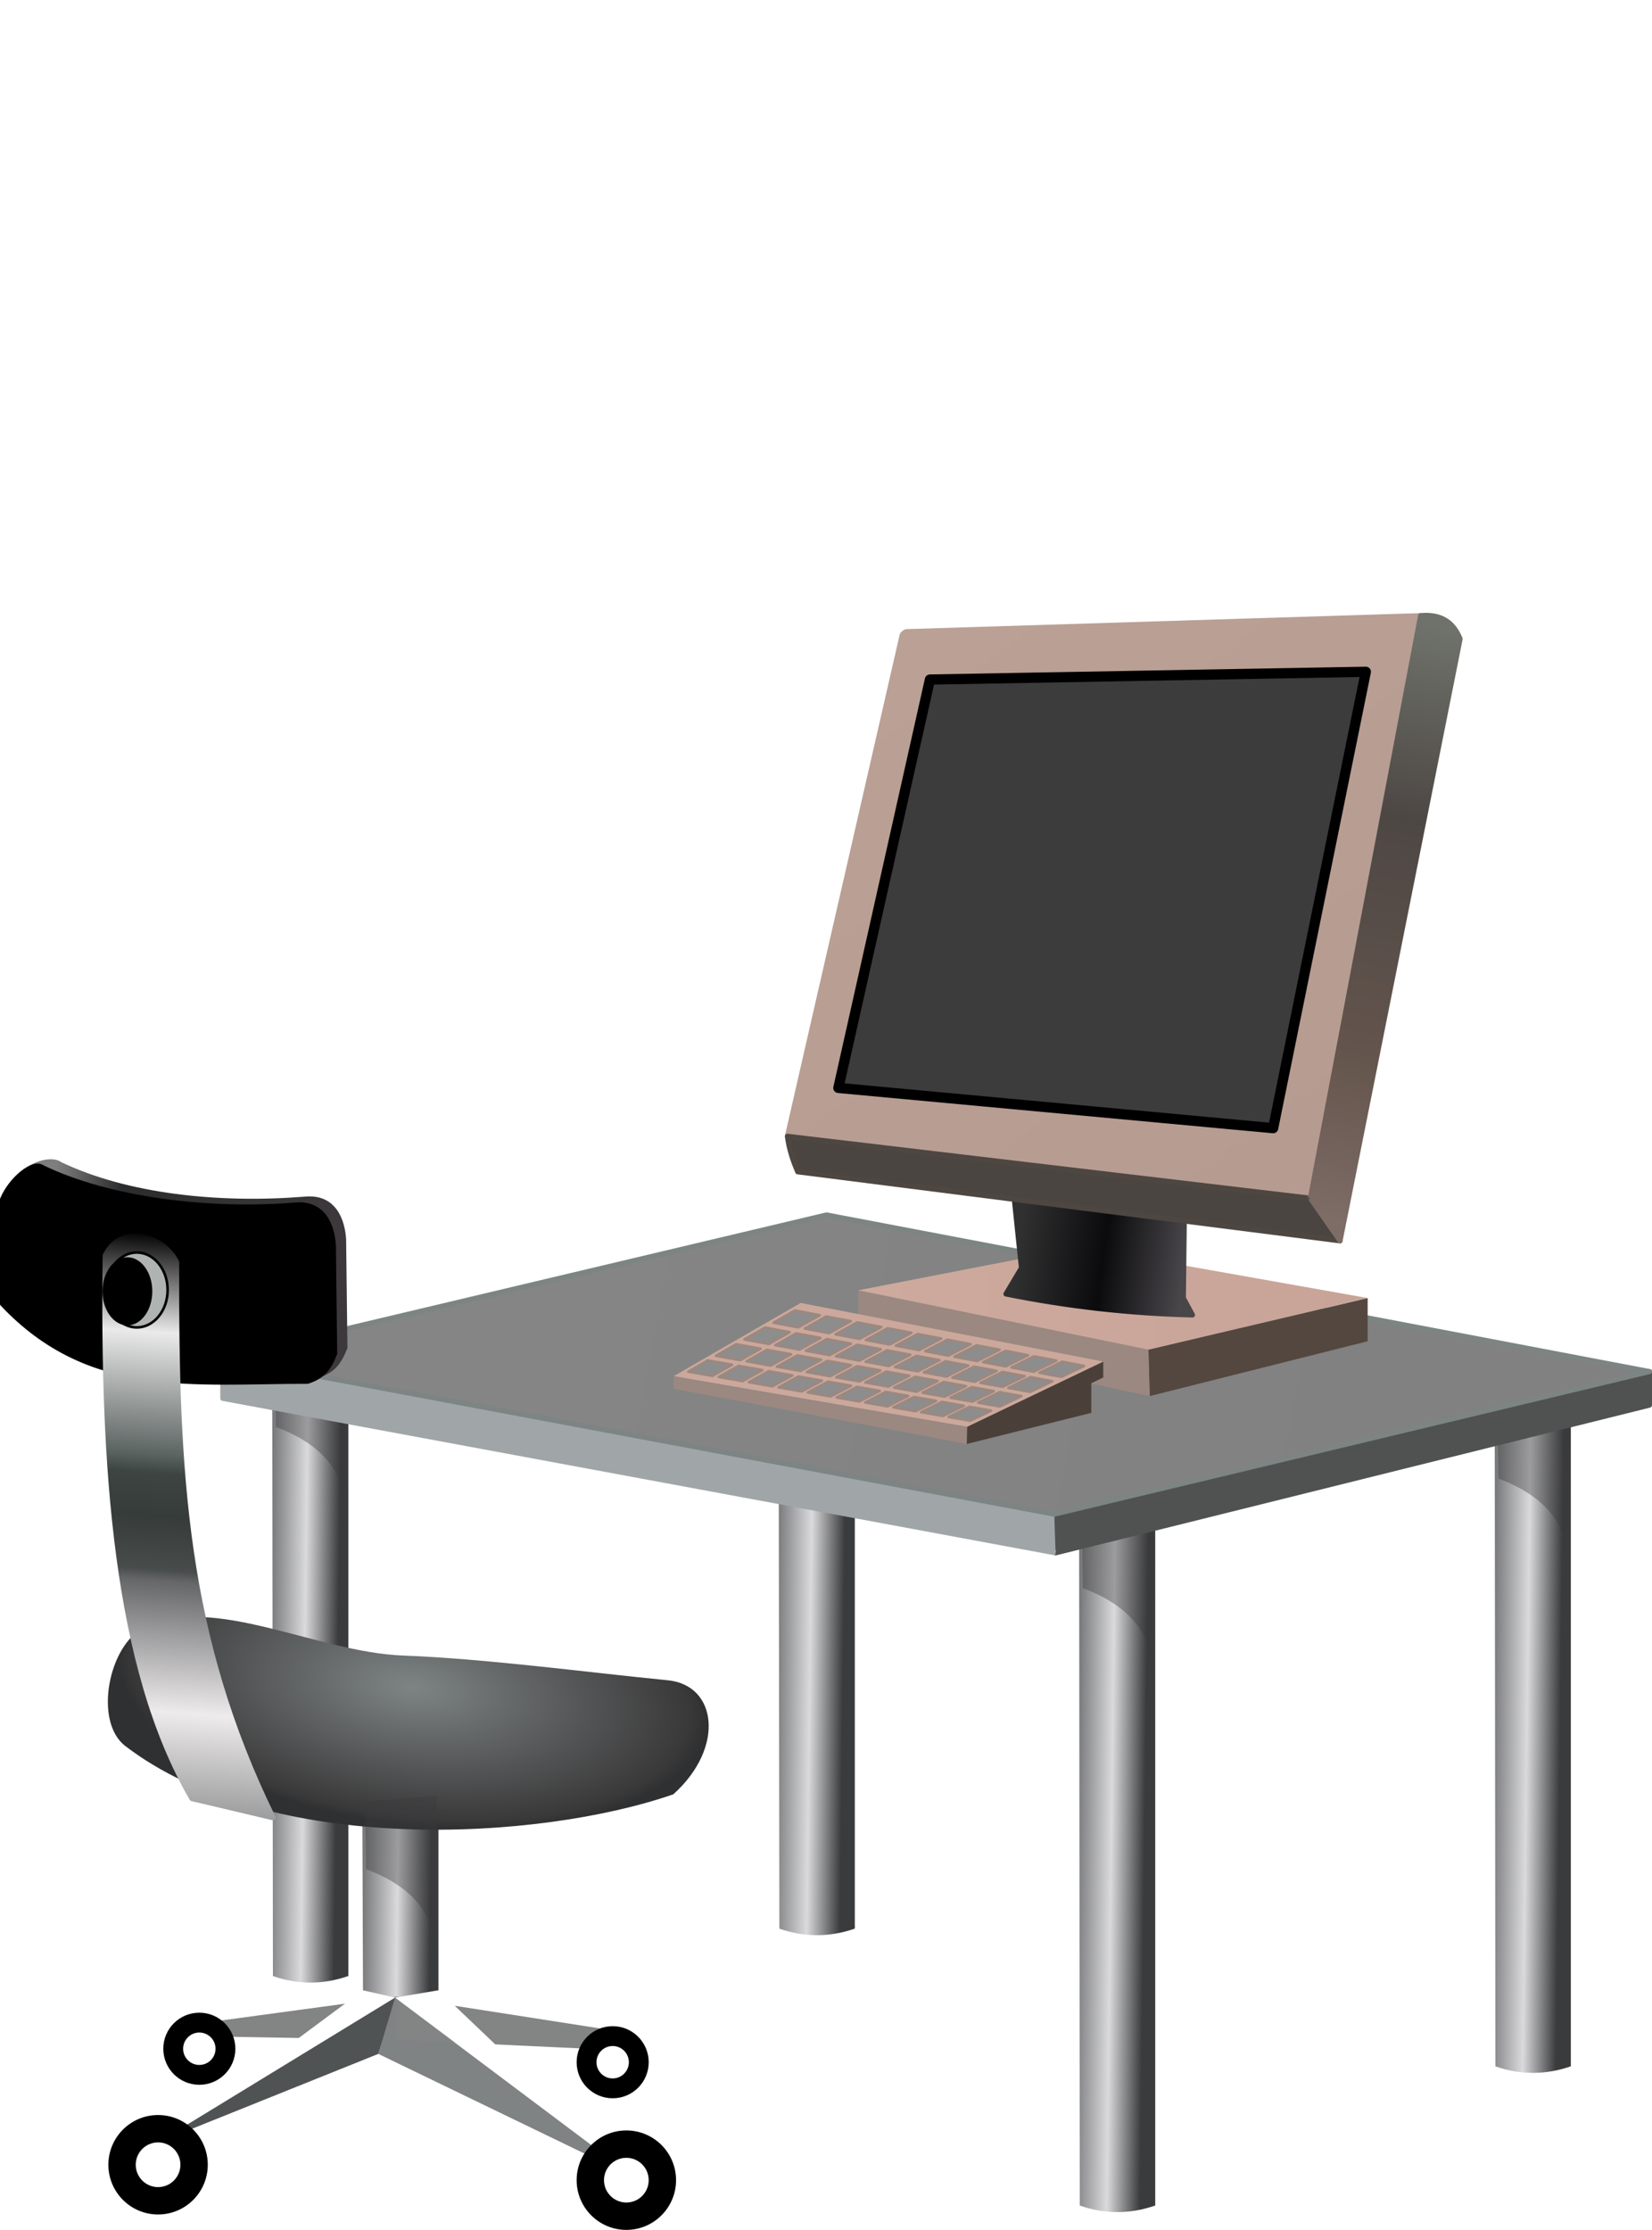 <?xml version="1.0" encoding="UTF-8" standalone="no"?>
<!-- Created with Inkscape (http://www.inkscape.org/) -->

<svg
   xmlns:dc="http://purl.org/dc/elements/1.1/"
   xmlns:cc="http://creativecommons.org/ns#"
   xmlns:rdf="http://www.w3.org/1999/02/22-rdf-syntax-ns#"
   xmlns:svg="http://www.w3.org/2000/svg"
   xmlns="http://www.w3.org/2000/svg"
   xmlns:xlink="http://www.w3.org/1999/xlink"
   xmlns:sodipodi="http://sodipodi.sourceforge.net/DTD/sodipodi-0.dtd"
   xmlns:inkscape="http://www.inkscape.org/namespaces/inkscape"
   width="91.296mm"
   height="123.171mm"
   viewBox="0 0 323.491 436.433"
   id="svg13202"
   version="1.1"
   inkscape:version="0.91pre3 r13670"
   sodipodi:docname="pc-cgp.svg"
   inkscape:export-filename="C:\Users\Michal\diplomka\text\pc-cgp.png"
   inkscape:export-xdpi="90"
   inkscape:export-ydpi="90">
  <sodipodi:namedview
     id="base"
     pagecolor="#ffffff"
     bordercolor="#666666"
     borderopacity="1.0"
     inkscape:pageopacity="0.0"
     inkscape:pageshadow="2"
     inkscape:zoom="1.4"
     inkscape:cx="134.45607"
     inkscape:cy="209.68513"
     inkscape:document-units="px"
     inkscape:current-layer="layer1"
     showgrid="false"
     inkscape:snap-smooth-nodes="true"
     inkscape:object-nodes="true"
     inkscape:snap-intersection-paths="true"
     inkscape:object-paths="true"
     inkscape:snap-global="false"
     showguides="true"
     inkscape:guide-bbox="true"
     fit-margin-top="0"
     fit-margin-left="0"
     fit-margin-right="0"
     fit-margin-bottom="0" />
  <defs
     id="defs13204">
    <linearGradient
       id="linearGradient16069"
       inkscape:collect="always">
      <stop
         id="stop16071"
         offset="0"
         style="stop-color:#cdaa9d;stop-opacity:1" />
      <stop
         id="stop16073"
         offset="1"
         style="stop-color:#c8a498;stop-opacity:1" />
    </linearGradient>
    <linearGradient
       id="linearGradient16051"
       inkscape:collect="always">
      <stop
         id="stop16053"
         offset="0"
         style="stop-color:#858585;stop-opacity:1" />
      <stop
         id="stop16055"
         offset="1"
         style="stop-color:#808180;stop-opacity:1" />
    </linearGradient>
    <linearGradient
       id="linearGradient15662"
       inkscape:collect="always">
      <stop
         id="stop15664"
         offset="0"
         style="stop-color:#6f7071;stop-opacity:1" />
      <stop
         style="stop-color:#dadadc;stop-opacity:1"
         offset="0.531"
         id="stop15670" />
      <stop
         id="stop15666"
         offset="1"
         style="stop-color:#3a3b3c;stop-opacity:1" />
    </linearGradient>
    <linearGradient
       id="linearGradient15486"
       inkscape:collect="always">
      <stop
         id="stop15488"
         offset="0"
         style="stop-color:#7e8484;stop-opacity:1" />
      <stop
         style="stop-color:#3a393a;stop-opacity:1"
         offset="0.94"
         id="stop15496" />
      <stop
         id="stop15490"
         offset="1"
         style="stop-color:#2f3031;stop-opacity:1" />
    </linearGradient>
    <linearGradient
       id="linearGradient15430"
       inkscape:collect="always">
      <stop
         id="stop15432"
         offset="0"
         style="stop-color:#000000;stop-opacity:1;" />
      <stop
         style="stop-color:#eaeaea;stop-opacity:1"
         offset="0.172"
         id="stop15442" />
      <stop
         id="stop15444"
         offset="0.383"
         style="stop-color:#5b6361;stop-opacity:1" />
      <stop
         style="stop-color:#3d4442;stop-opacity:1;"
         offset="0.415"
         id="stop15448" />
      <stop
         style="stop-color:#363c3a;stop-opacity:1"
         offset="0.489"
         id="stop15446" />
      <stop
         id="stop15450"
         offset="0.581"
         style="stop-color:#484c4b;stop-opacity:1;" />
      <stop
         style="stop-color:#656668;stop-opacity:1"
         offset="0.6"
         id="stop15440" />
      <stop
         style="stop-color:#eeebec;stop-opacity:1"
         offset="0.826"
         id="stop15438" />
      <stop
         id="stop15434"
         offset="1"
         style="stop-color:#9b9c9d;stop-opacity:1" />
    </linearGradient>
    <linearGradient
       id="linearGradient15406"
       inkscape:collect="always">
      <stop
         id="stop15408"
         offset="0"
         style="stop-color:#7e7e7e;stop-opacity:1" />
      <stop
         style="stop-color:#2b2c2d;stop-opacity:1"
         offset="0.243"
         id="stop15414" />
      <stop
         id="stop15410"
         offset="1"
         style="stop-color:#3c383b;stop-opacity:1" />
    </linearGradient>
    <linearGradient
       inkscape:collect="always"
       id="linearGradient14256">
      <stop
         style="stop-color:#f0745e;stop-opacity:1"
         offset="0"
         id="stop14258" />
      <stop
         id="stop14260"
         offset="0.358"
         style="stop-color:#f3d6cb;stop-opacity:1" />
      <stop
         style="stop-color:#e14936;stop-opacity:1"
         offset="1"
         id="stop14262" />
    </linearGradient>
    <linearGradient
       id="linearGradient14240"
       inkscape:collect="always">
      <stop
         id="stop14242"
         offset="0"
         style="stop-color:#d9e89d;stop-opacity:1" />
      <stop
         style="stop-color:#fefefd;stop-opacity:1"
         offset="0.358"
         id="stop14244" />
      <stop
         id="stop14246"
         offset="1"
         style="stop-color:#6d963a;stop-opacity:1" />
    </linearGradient>
    <linearGradient
       id="linearGradient14145"
       inkscape:collect="always">
      <stop
         id="stop14147"
         offset="0"
         style="stop-color:#8fd2f6;stop-opacity:1" />
      <stop
         style="stop-color:#d9eaf2;stop-opacity:1"
         offset="0.358"
         id="stop14149" />
      <stop
         id="stop14151"
         offset="1"
         style="stop-color:#2980be;stop-opacity:1" />
    </linearGradient>
    <linearGradient
       inkscape:collect="always"
       id="linearGradient14100">
      <stop
         style="stop-color:#fca941;stop-opacity:1"
         offset="0"
         id="stop14102" />
      <stop
         id="stop14104"
         offset="0.358"
         style="stop-color:#f9ebcc;stop-opacity:1" />
      <stop
         style="stop-color:#f69c33;stop-opacity:1"
         offset="1"
         id="stop14106" />
    </linearGradient>
    <linearGradient
       id="linearGradient13834"
       inkscape:collect="always">
      <stop
         id="stop13836"
         offset="0"
         style="stop-color:#baa095;stop-opacity:1" />
      <stop
         id="stop13838"
         offset="1"
         style="stop-color:#b69b91;stop-opacity:1" />
    </linearGradient>
    <linearGradient
       id="linearGradient13816"
       inkscape:collect="always">
      <stop
         id="stop13818"
         offset="0"
         style="stop-color:#303031;stop-opacity:1" />
      <stop
         style="stop-color:#0b0b0d;stop-opacity:1"
         offset="0.516"
         id="stop13824" />
      <stop
         id="stop13820"
         offset="1"
         style="stop-color:#49464a;stop-opacity:1" />
    </linearGradient>
    <linearGradient
       id="linearGradient13794"
       inkscape:collect="always">
      <stop
         id="stop13796"
         offset="0"
         style="stop-color:#6f726b;stop-opacity:1" />
      <stop
         style="stop-color:#4d4744;stop-opacity:1"
         offset="0.323"
         id="stop13802" />
      <stop
         id="stop13804"
         offset="0.731"
         style="stop-color:#64554d;stop-opacity:1" />
      <stop
         id="stop13798"
         offset="1"
         style="stop-color:#7e6c66;stop-opacity:1" />
    </linearGradient>
    <linearGradient
       gradientTransform="translate(-20,0)"
       gradientUnits="userSpaceOnUse"
       y2="469.38"
       x2="455.997"
       y1="353.764"
       x1="478.683"
       id="linearGradient13800"
       xlink:href="#linearGradient13794"
       inkscape:collect="always" />
    <linearGradient
       gradientTransform="translate(-20,0)"
       gradientUnits="userSpaceOnUse"
       y2="469.38"
       x2="455.997"
       y1="353.764"
       x1="478.683"
       id="linearGradient13812"
       xlink:href="#linearGradient13794"
       inkscape:collect="always" />
    <linearGradient
       gradientTransform="translate(40,0)"
       gradientUnits="userSpaceOnUse"
       y2="478.638"
       x2="368.559"
       y1="474.325"
       x1="336.274"
       id="linearGradient13822"
       xlink:href="#linearGradient13816"
       inkscape:collect="always" />
    <linearGradient
       gradientUnits="userSpaceOnUse"
       y2="478.638"
       x2="408.559"
       y1="474.325"
       x1="376.274"
       id="linearGradient13832"
       xlink:href="#linearGradient13816"
       inkscape:collect="always" />
    <linearGradient
       gradientTransform="translate(-120,0)"
       gradientUnits="userSpaceOnUse"
       y2="461.107"
       x2="551.961"
       y1="356.557"
       x1="473.685"
       id="linearGradient13840"
       xlink:href="#linearGradient13834"
       inkscape:collect="always" />
    <linearGradient
       gradientTransform="translate(-120,0)"
       gradientUnits="userSpaceOnUse"
       y2="461.107"
       x2="551.961"
       y1="356.557"
       x1="473.685"
       id="linearGradient13848"
       xlink:href="#linearGradient13834"
       inkscape:collect="always" />
    <linearGradient
       gradientTransform="translate(20,4.7244096e-6)"
       gradientUnits="userSpaceOnUse"
       y2="241.559"
       x2="245.499"
       y1="232.943"
       x1="245.499"
       id="linearGradient14227"
       xlink:href="#linearGradient14145"
       inkscape:collect="always" />
    <linearGradient
       gradientTransform="translate(20,4.7244096e-6)"
       gradientUnits="userSpaceOnUse"
       y2="241.559"
       x2="245.499"
       y1="232.943"
       x1="245.499"
       id="linearGradient14336"
       xlink:href="#linearGradient14145"
       inkscape:collect="always" />
    <linearGradient
       gradientTransform="translate(20,4.7244096e-6)"
       gradientUnits="userSpaceOnUse"
       y2="241.559"
       x2="245.499"
       y1="232.943"
       x1="245.499"
       id="linearGradient14376"
       xlink:href="#linearGradient14145"
       inkscape:collect="always" />
    <linearGradient
       y2="241.559"
       x2="245.499"
       y1="232.943"
       x1="245.499"
       gradientTransform="translate(-20,0)"
       gradientUnits="userSpaceOnUse"
       id="linearGradient14455"
       xlink:href="#linearGradient14145"
       inkscape:collect="always" />
    <linearGradient
       y2="241.559"
       x2="245.499"
       y1="232.943"
       x1="245.499"
       gradientTransform="translate(20,4.7244096e-6)"
       gradientUnits="userSpaceOnUse"
       id="linearGradient14457"
       xlink:href="#linearGradient14100"
       inkscape:collect="always" />
    <linearGradient
       y2="241.559"
       x2="245.499"
       y1="232.943"
       x1="245.499"
       gradientTransform="translate(-20,0)"
       gradientUnits="userSpaceOnUse"
       id="linearGradient14536"
       xlink:href="#linearGradient14145"
       inkscape:collect="always" />
    <linearGradient
       y2="241.559"
       x2="245.499"
       y1="232.943"
       x1="245.499"
       gradientTransform="translate(20,4.7244096e-6)"
       gradientUnits="userSpaceOnUse"
       id="linearGradient14538"
       xlink:href="#linearGradient14100"
       inkscape:collect="always" />
    <linearGradient
       y2="241.559"
       x2="245.499"
       y1="232.943"
       x1="245.499"
       gradientTransform="translate(-20,0)"
       gradientUnits="userSpaceOnUse"
       id="linearGradient14631"
       xlink:href="#linearGradient14100"
       inkscape:collect="always" />
    <linearGradient
       y2="241.559"
       x2="245.499"
       y1="232.943"
       x1="245.499"
       gradientTransform="translate(20,4.7244096e-6)"
       gradientUnits="userSpaceOnUse"
       id="linearGradient14633"
       xlink:href="#linearGradient14145"
       inkscape:collect="always" />
    <linearGradient
       y2="241.559"
       x2="245.499"
       y1="232.943"
       x1="245.499"
       gradientTransform="translate(-20,0)"
       gradientUnits="userSpaceOnUse"
       id="linearGradient14712"
       xlink:href="#linearGradient14256"
       inkscape:collect="always" />
    <linearGradient
       y2="241.559"
       x2="245.499"
       y1="232.943"
       x1="245.499"
       gradientTransform="translate(20,4.7244096e-6)"
       gradientUnits="userSpaceOnUse"
       id="linearGradient14714"
       xlink:href="#linearGradient14240"
       inkscape:collect="always" />
    <linearGradient
       y2="241.559"
       x2="245.499"
       y1="232.943"
       x1="245.499"
       gradientTransform="translate(-20,0)"
       gradientUnits="userSpaceOnUse"
       id="linearGradient14793"
       xlink:href="#linearGradient14256"
       inkscape:collect="always" />
    <linearGradient
       y2="241.559"
       x2="245.499"
       y1="232.943"
       x1="245.499"
       gradientTransform="translate(20,4.7244096e-6)"
       gradientUnits="userSpaceOnUse"
       id="linearGradient14795"
       xlink:href="#linearGradient14240"
       inkscape:collect="always" />
    <linearGradient
       y2="241.559"
       x2="245.499"
       y1="232.943"
       x1="245.499"
       gradientTransform="translate(-20,0)"
       gradientUnits="userSpaceOnUse"
       id="linearGradient14874"
       xlink:href="#linearGradient14100"
       inkscape:collect="always" />
    <linearGradient
       y2="241.559"
       x2="245.499"
       y1="232.943"
       x1="245.499"
       gradientTransform="translate(20,4.7244096e-6)"
       gradientUnits="userSpaceOnUse"
       id="linearGradient14876"
       xlink:href="#linearGradient14145"
       inkscape:collect="always" />
    <linearGradient
       y2="241.559"
       x2="245.499"
       y1="232.943"
       x1="245.499"
       gradientTransform="translate(-20,0)"
       gradientUnits="userSpaceOnUse"
       id="linearGradient14955"
       xlink:href="#linearGradient14240"
       inkscape:collect="always" />
    <linearGradient
       y2="241.559"
       x2="245.499"
       y1="232.943"
       x1="245.499"
       gradientTransform="translate(20,4.7244096e-6)"
       gradientUnits="userSpaceOnUse"
       id="linearGradient14957"
       xlink:href="#linearGradient14256"
       inkscape:collect="always" />
    <linearGradient
       y2="241.559"
       x2="245.499"
       y1="232.943"
       x1="245.499"
       gradientTransform="translate(-20,0)"
       gradientUnits="userSpaceOnUse"
       id="linearGradient15036"
       xlink:href="#linearGradient14145"
       inkscape:collect="always" />
    <linearGradient
       y2="241.559"
       x2="245.499"
       y1="232.943"
       x1="245.499"
       gradientTransform="translate(20,4.7244096e-6)"
       gradientUnits="userSpaceOnUse"
       id="linearGradient15038"
       xlink:href="#linearGradient14100"
       inkscape:collect="always" />
    <linearGradient
       y2="241.559"
       x2="245.499"
       y1="232.943"
       x1="245.499"
       gradientTransform="translate(-20,0)"
       gradientUnits="userSpaceOnUse"
       id="linearGradient15117"
       xlink:href="#linearGradient14256"
       inkscape:collect="always" />
    <linearGradient
       y2="241.559"
       x2="245.499"
       y1="232.943"
       x1="245.499"
       gradientTransform="translate(20,4.7244096e-6)"
       gradientUnits="userSpaceOnUse"
       id="linearGradient15119"
       xlink:href="#linearGradient14240"
       inkscape:collect="always" />
    <linearGradient
       gradientTransform="translate(0,-20)"
       gradientUnits="userSpaceOnUse"
       y2="486.812"
       x2="240.023"
       y1="475.472"
       x1="185.779"
       id="linearGradient15412"
       xlink:href="#linearGradient15406"
       inkscape:collect="always" />
    <linearGradient
       gradientTransform="translate(0,-20)"
       gradientUnits="userSpaceOnUse"
       y2="486.812"
       x2="240.023"
       y1="475.472"
       x1="185.779"
       id="linearGradient15422"
       xlink:href="#linearGradient15406"
       inkscape:collect="always" />
    <linearGradient
       gradientTransform="translate(20,0)"
       gradientUnits="userSpaceOnUse"
       y2="581.478"
       x2="181.231"
       y1="468.594"
       x1="189.442"
       id="linearGradient15436"
       xlink:href="#linearGradient15430"
       inkscape:collect="always" />
    <linearGradient
       gradientUnits="userSpaceOnUse"
       y2="581.478"
       x2="201.231"
       y1="468.594"
       x1="209.442"
       id="linearGradient15458"
       xlink:href="#linearGradient15430"
       inkscape:collect="always" />
    <radialGradient
       gradientUnits="userSpaceOnUse"
       gradientTransform="matrix(-0.971,-0.126,0.059,-0.452,468.849,853.366)"
       r="59.294"
       fy="583.979"
       fx="255.256"
       cy="583.979"
       cx="255.256"
       id="radialGradient15494"
       xlink:href="#linearGradient15486"
       inkscape:collect="always" />
    <linearGradient
       y2="241.559"
       x2="245.499"
       y1="232.943"
       x1="245.499"
       gradientTransform="translate(-20,0)"
       gradientUnits="userSpaceOnUse"
       id="linearGradient15645"
       xlink:href="#linearGradient14145"
       inkscape:collect="always" />
    <linearGradient
       y2="241.559"
       x2="245.499"
       y1="232.943"
       x1="245.499"
       gradientTransform="translate(20,4.7244096e-6)"
       gradientUnits="userSpaceOnUse"
       id="linearGradient15647"
       xlink:href="#linearGradient14100"
       inkscape:collect="always" />
    <linearGradient
       gradientTransform="matrix(1,0,0,1.009,-20,-5.428)"
       gradientUnits="userSpaceOnUse"
       y2="598.934"
       x2="279.066"
       y1="598.757"
       x1="265.218"
       id="linearGradient15668"
       xlink:href="#linearGradient15662"
       inkscape:collect="always" />
    <filter
       height="1.117"
       y="-0.058"
       width="1.225"
       x="-0.113"
       id="filter15837"
       style="color-interpolation-filters:sRGB"
       inkscape:collect="always">
      <feGaussianBlur
         id="feGaussianBlur15839"
         stdDeviation="0.683"
         inkscape:collect="always" />
    </filter>
    <filter
       height="1.117"
       y="-0.058"
       width="1.225"
       x="-0.113"
       id="filter15837-4"
       style="color-interpolation-filters:sRGB"
       inkscape:collect="always">
      <feGaussianBlur
         id="feGaussianBlur15839-6"
         stdDeviation="0.683"
         inkscape:collect="always" />
    </filter>
    <linearGradient
       gradientTransform="matrix(1,0,0,1.009,120.357,-60.428)"
       gradientUnits="userSpaceOnUse"
       y2="598.934"
       x2="279.066"
       y1="598.757"
       x1="265.218"
       id="linearGradient15668-5"
       xlink:href="#linearGradient15662"
       inkscape:collect="always" />
    <filter
       height="1.117"
       y="-0.058"
       width="1.225"
       x="-0.113"
       id="filter15837-4-5"
       style="color-interpolation-filters:sRGB"
       inkscape:collect="always">
      <feGaussianBlur
         id="feGaussianBlur15839-6-3"
         stdDeviation="0.683"
         inkscape:collect="always" />
    </filter>
    <linearGradient
       y2="598.934"
       x2="279.066"
       y1="598.757"
       x1="265.218"
       gradientTransform="matrix(1,0,0,1.009,120.357,-60.428)"
       gradientUnits="userSpaceOnUse"
       id="linearGradient15943"
       xlink:href="#linearGradient15662"
       inkscape:collect="always" />
    <linearGradient
       y2="598.934"
       x2="279.066"
       y1="598.757"
       x1="265.218"
       gradientTransform="matrix(1,0,0,1.009,120.862,-59.923)"
       gradientUnits="userSpaceOnUse"
       id="linearGradient15982"
       xlink:href="#linearGradient15662"
       inkscape:collect="always" />
    <filter
       height="1.117"
       y="-0.058"
       width="1.225"
       x="-0.113"
       id="filter15837-4-7"
       style="color-interpolation-filters:sRGB"
       inkscape:collect="always">
      <feGaussianBlur
         id="feGaussianBlur15839-6-4"
         stdDeviation="0.683"
         inkscape:collect="always" />
    </filter>
    <linearGradient
       y2="598.934"
       x2="279.066"
       y1="598.757"
       x1="265.218"
       gradientTransform="matrix(1,0,0,1.009,120.357,-60.428)"
       gradientUnits="userSpaceOnUse"
       id="linearGradient16021"
       xlink:href="#linearGradient15662"
       inkscape:collect="always" />
    <linearGradient
       gradientTransform="translate(0,80)"
       gradientUnits="userSpaceOnUse"
       y2="427.317"
       x2="448.466"
       y1="397.451"
       x1="283.527"
       id="linearGradient16057"
       xlink:href="#linearGradient16051"
       inkscape:collect="always" />
    <linearGradient
       gradientTransform="translate(0,20)"
       gradientUnits="userSpaceOnUse"
       y2="461.184"
       x2="442.573"
       y1="461.184"
       x1="342.821"
       id="linearGradient16075"
       xlink:href="#linearGradient16069"
       inkscape:collect="always" />
    <filter
       height="1.286"
       y="-0.143"
       width="1.098"
       x="-0.049"
       id="filter16169-7-8"
       style="color-interpolation-filters:sRGB"
       inkscape:collect="always">
      <feGaussianBlur
         id="feGaussianBlur16171-1-3"
         stdDeviation="0.09"
         inkscape:collect="always" />
    </filter>
    <filter
       height="1.286"
       y="-0.143"
       width="1.098"
       x="-0.049"
       id="filter16169-7-8-6"
       style="color-interpolation-filters:sRGB"
       inkscape:collect="always">
      <feGaussianBlur
         id="feGaussianBlur16171-1-3-9"
         stdDeviation="0.09"
         inkscape:collect="always" />
    </filter>
    <filter
       height="1.286"
       y="-0.143"
       width="1.098"
       x="-0.049"
       id="filter16169-7-8-5"
       style="color-interpolation-filters:sRGB"
       inkscape:collect="always">
      <feGaussianBlur
         id="feGaussianBlur16171-1-3-4"
         stdDeviation="0.09"
         inkscape:collect="always" />
    </filter>
    <filter
       height="1.286"
       y="-0.143"
       width="1.098"
       x="-0.049"
       id="filter16169-7-8-5-2"
       style="color-interpolation-filters:sRGB"
       inkscape:collect="always">
      <feGaussianBlur
         id="feGaussianBlur16171-1-3-4-5"
         stdDeviation="0.09"
         inkscape:collect="always" />
    </filter>
    <filter
       height="1.286"
       y="-0.143"
       width="1.098"
       x="-0.049"
       id="filter16169-7-8-6-4"
       style="color-interpolation-filters:sRGB"
       inkscape:collect="always">
      <feGaussianBlur
         id="feGaussianBlur16171-1-3-9-1"
         stdDeviation="0.09"
         inkscape:collect="always" />
    </filter>
    <filter
       height="1.286"
       y="-0.143"
       width="1.098"
       x="-0.049"
       id="filter16169-7-8-60"
       style="color-interpolation-filters:sRGB"
       inkscape:collect="always">
      <feGaussianBlur
         id="feGaussianBlur16171-1-3-3"
         stdDeviation="0.09"
         inkscape:collect="always" />
    </filter>
    <filter
       height="1.286"
       y="-0.143"
       width="1.098"
       x="-0.049"
       id="filter16169-7-8-5-2-3"
       style="color-interpolation-filters:sRGB"
       inkscape:collect="always">
      <feGaussianBlur
         id="feGaussianBlur16171-1-3-4-5-6"
         stdDeviation="0.09"
         inkscape:collect="always" />
    </filter>
    <filter
       height="1.286"
       y="-0.143"
       width="1.098"
       x="-0.049"
       id="filter16169-7-8-6-4-8"
       style="color-interpolation-filters:sRGB"
       inkscape:collect="always">
      <feGaussianBlur
         id="feGaussianBlur16171-1-3-9-1-2"
         stdDeviation="0.09"
         inkscape:collect="always" />
    </filter>
    <filter
       height="1.286"
       y="-0.143"
       width="1.098"
       x="-0.049"
       id="filter16169-7-8-5-6"
       style="color-interpolation-filters:sRGB"
       inkscape:collect="always">
      <feGaussianBlur
         id="feGaussianBlur16171-1-3-4-0"
         stdDeviation="0.09"
         inkscape:collect="always" />
    </filter>
    <filter
       height="1.286"
       y="-0.143"
       width="1.098"
       x="-0.049"
       id="filter16169-7-8-6-43"
       style="color-interpolation-filters:sRGB"
       inkscape:collect="always">
      <feGaussianBlur
         id="feGaussianBlur16171-1-3-9-8"
         stdDeviation="0.09"
         inkscape:collect="always" />
    </filter>
    <filter
       height="1.286"
       y="-0.143"
       width="1.098"
       x="-0.049"
       id="filter16169-7-8-5-2-3-3"
       style="color-interpolation-filters:sRGB"
       inkscape:collect="always">
      <feGaussianBlur
         id="feGaussianBlur16171-1-3-4-5-6-8"
         stdDeviation="0.09"
         inkscape:collect="always" />
    </filter>
    <filter
       height="1.286"
       y="-0.143"
       width="1.098"
       x="-0.049"
       id="filter16169-7-8-6-4-8-6"
       style="color-interpolation-filters:sRGB"
       inkscape:collect="always">
      <feGaussianBlur
         id="feGaussianBlur16171-1-3-9-1-2-80"
         stdDeviation="0.09"
         inkscape:collect="always" />
    </filter>
    <filter
       height="1.286"
       y="-0.143"
       width="1.098"
       x="-0.049"
       id="filter16169-7-8-5-6-8"
       style="color-interpolation-filters:sRGB"
       inkscape:collect="always">
      <feGaussianBlur
         id="feGaussianBlur16171-1-3-4-0-71"
         stdDeviation="0.09"
         inkscape:collect="always" />
    </filter>
    <filter
       height="1.286"
       y="-0.143"
       width="1.098"
       x="-0.049"
       id="filter16169-7-8-6-43-2"
       style="color-interpolation-filters:sRGB"
       inkscape:collect="always">
      <feGaussianBlur
         id="feGaussianBlur16171-1-3-9-8-7"
         stdDeviation="0.09"
         inkscape:collect="always" />
    </filter>
    <filter
       height="1.286"
       y="-0.143"
       width="1.098"
       x="-0.049"
       id="filter16169-7-8-5-2-2"
       style="color-interpolation-filters:sRGB"
       inkscape:collect="always">
      <feGaussianBlur
         id="feGaussianBlur16171-1-3-4-5-5"
         stdDeviation="0.09"
         inkscape:collect="always" />
    </filter>
    <filter
       height="1.286"
       y="-0.143"
       width="1.098"
       x="-0.049"
       id="filter16169-7-8-6-4-6"
       style="color-interpolation-filters:sRGB"
       inkscape:collect="always">
      <feGaussianBlur
         id="feGaussianBlur16171-1-3-9-1-4"
         stdDeviation="0.09"
         inkscape:collect="always" />
    </filter>
    <filter
       height="1.286"
       y="-0.143"
       width="1.098"
       x="-0.049"
       id="filter16169-7-8-60-0"
       style="color-interpolation-filters:sRGB"
       inkscape:collect="always">
      <feGaussianBlur
         id="feGaussianBlur16171-1-3-3-2"
         stdDeviation="0.09"
         inkscape:collect="always" />
    </filter>
    <filter
       height="1.286"
       y="-0.143"
       width="1.098"
       x="-0.049"
       id="filter16169-7-8-5-4"
       style="color-interpolation-filters:sRGB"
       inkscape:collect="always">
      <feGaussianBlur
         id="feGaussianBlur16171-1-3-4-4"
         stdDeviation="0.09"
         inkscape:collect="always" />
    </filter>
    <filter
       height="1.286"
       y="-0.143"
       width="1.098"
       x="-0.049"
       id="filter16169-7-8-6-0"
       style="color-interpolation-filters:sRGB"
       inkscape:collect="always">
      <feGaussianBlur
         id="feGaussianBlur16171-1-3-9-6"
         stdDeviation="0.09"
         inkscape:collect="always" />
    </filter>
    <filter
       height="1.286"
       y="-0.143"
       width="1.098"
       x="-0.049"
       id="filter16169-7-8-3"
       style="color-interpolation-filters:sRGB"
       inkscape:collect="always">
      <feGaussianBlur
         id="feGaussianBlur16171-1-3-98"
         stdDeviation="0.09"
         inkscape:collect="always" />
    </filter>
    <filter
       height="1.286"
       y="-0.143"
       width="1.098"
       x="-0.049"
       id="filter16169-7-8-5-2-3-5"
       style="color-interpolation-filters:sRGB"
       inkscape:collect="always">
      <feGaussianBlur
         id="feGaussianBlur16171-1-3-4-5-6-7"
         stdDeviation="0.09"
         inkscape:collect="always" />
    </filter>
    <filter
       height="1.286"
       y="-0.143"
       width="1.098"
       x="-0.049"
       id="filter16169-7-8-6-4-8-7"
       style="color-interpolation-filters:sRGB"
       inkscape:collect="always">
      <feGaussianBlur
         id="feGaussianBlur16171-1-3-9-1-2-0"
         stdDeviation="0.09"
         inkscape:collect="always" />
    </filter>
    <filter
       height="1.286"
       y="-0.143"
       width="1.098"
       x="-0.049"
       id="filter16169-7-8-5-6-1"
       style="color-interpolation-filters:sRGB"
       inkscape:collect="always">
      <feGaussianBlur
         id="feGaussianBlur16171-1-3-4-0-5"
         stdDeviation="0.09"
         inkscape:collect="always" />
    </filter>
    <filter
       height="1.286"
       y="-0.143"
       width="1.098"
       x="-0.049"
       id="filter16169-7-8-6-43-55"
       style="color-interpolation-filters:sRGB"
       inkscape:collect="always">
      <feGaussianBlur
         id="feGaussianBlur16171-1-3-9-8-1"
         stdDeviation="0.09"
         inkscape:collect="always" />
    </filter>
    <filter
       height="1.286"
       y="-0.143"
       width="1.098"
       x="-0.049"
       id="filter16169-7-8-5-2-4"
       style="color-interpolation-filters:sRGB"
       inkscape:collect="always">
      <feGaussianBlur
         id="feGaussianBlur16171-1-3-4-5-9"
         stdDeviation="0.09"
         inkscape:collect="always" />
    </filter>
    <filter
       height="1.286"
       y="-0.143"
       width="1.098"
       x="-0.049"
       id="filter16169-7-8-6-4-7"
       style="color-interpolation-filters:sRGB"
       inkscape:collect="always">
      <feGaussianBlur
         id="feGaussianBlur16171-1-3-9-1-0"
         stdDeviation="0.09"
         inkscape:collect="always" />
    </filter>
    <filter
       height="1.286"
       y="-0.143"
       width="1.098"
       x="-0.049"
       id="filter16169-7-8-60-2"
       style="color-interpolation-filters:sRGB"
       inkscape:collect="always">
      <feGaussianBlur
         id="feGaussianBlur16171-1-3-3-57"
         stdDeviation="0.09"
         inkscape:collect="always" />
    </filter>
    <filter
       height="1.286"
       y="-0.143"
       width="1.098"
       x="-0.049"
       id="filter16169-7-8-5-29"
       style="color-interpolation-filters:sRGB"
       inkscape:collect="always">
      <feGaussianBlur
         id="feGaussianBlur16171-1-3-4-9"
         stdDeviation="0.09"
         inkscape:collect="always" />
    </filter>
    <filter
       height="1.286"
       y="-0.143"
       width="1.098"
       x="-0.049"
       id="filter16169-7-8-6-6"
       style="color-interpolation-filters:sRGB"
       inkscape:collect="always">
      <feGaussianBlur
         id="feGaussianBlur16171-1-3-9-88"
         stdDeviation="0.09"
         inkscape:collect="always" />
    </filter>
    <filter
       height="1.286"
       y="-0.143"
       width="1.098"
       x="-0.049"
       id="filter16169-7-8-34"
       style="color-interpolation-filters:sRGB"
       inkscape:collect="always">
      <feGaussianBlur
         id="feGaussianBlur16171-1-3-2"
         stdDeviation="0.09"
         inkscape:collect="always" />
    </filter>
    <filter
       height="1.286"
       y="-0.143"
       width="1.098"
       x="-0.049"
       id="filter16169-7-8-5-2-3-9"
       style="color-interpolation-filters:sRGB"
       inkscape:collect="always">
      <feGaussianBlur
         id="feGaussianBlur16171-1-3-4-5-6-6"
         stdDeviation="0.09"
         inkscape:collect="always" />
    </filter>
    <filter
       height="1.286"
       y="-0.143"
       width="1.098"
       x="-0.049"
       id="filter16169-7-8-6-4-8-8"
       style="color-interpolation-filters:sRGB"
       inkscape:collect="always">
      <feGaussianBlur
         id="feGaussianBlur16171-1-3-9-1-2-5"
         stdDeviation="0.09"
         inkscape:collect="always" />
    </filter>
    <filter
       height="1.286"
       y="-0.143"
       width="1.098"
       x="-0.049"
       id="filter16169-7-8-5-6-2"
       style="color-interpolation-filters:sRGB"
       inkscape:collect="always">
      <feGaussianBlur
         id="feGaussianBlur16171-1-3-4-0-0"
         stdDeviation="0.09"
         inkscape:collect="always" />
    </filter>
    <filter
       height="1.286"
       y="-0.143"
       width="1.098"
       x="-0.049"
       id="filter16169-7-8-6-43-3"
       style="color-interpolation-filters:sRGB"
       inkscape:collect="always">
      <feGaussianBlur
         id="feGaussianBlur16171-1-3-9-8-9"
         stdDeviation="0.09"
         inkscape:collect="always" />
    </filter>
    <filter
       height="1.286"
       y="-0.143"
       width="1.098"
       x="-0.049"
       id="filter16169-7-8-5-2-7"
       style="color-interpolation-filters:sRGB"
       inkscape:collect="always">
      <feGaussianBlur
         id="feGaussianBlur16171-1-3-4-5-8"
         stdDeviation="0.09"
         inkscape:collect="always" />
    </filter>
    <filter
       height="1.286"
       y="-0.143"
       width="1.098"
       x="-0.049"
       id="filter16169-7-8-6-4-67"
       style="color-interpolation-filters:sRGB"
       inkscape:collect="always">
      <feGaussianBlur
         id="feGaussianBlur16171-1-3-9-1-91"
         stdDeviation="0.09"
         inkscape:collect="always" />
    </filter>
    <filter
       height="1.286"
       y="-0.143"
       width="1.098"
       x="-0.049"
       id="filter16169-7-8-60-83"
       style="color-interpolation-filters:sRGB"
       inkscape:collect="always">
      <feGaussianBlur
         id="feGaussianBlur16171-1-3-3-29"
         stdDeviation="0.09"
         inkscape:collect="always" />
    </filter>
    <filter
       height="1.286"
       y="-0.143"
       width="1.098"
       x="-0.049"
       id="filter16169-7-8-5-9"
       style="color-interpolation-filters:sRGB"
       inkscape:collect="always">
      <feGaussianBlur
         id="feGaussianBlur16171-1-3-4-57"
         stdDeviation="0.09"
         inkscape:collect="always" />
    </filter>
    <filter
       height="1.286"
       y="-0.143"
       width="1.098"
       x="-0.049"
       id="filter16169-7-8-6-63"
       style="color-interpolation-filters:sRGB"
       inkscape:collect="always">
      <feGaussianBlur
         id="feGaussianBlur16171-1-3-9-5"
         stdDeviation="0.09"
         inkscape:collect="always" />
    </filter>
    <filter
       height="1.286"
       y="-0.143"
       width="1.098"
       x="-0.049"
       id="filter16169-7-8-9"
       style="color-interpolation-filters:sRGB"
       inkscape:collect="always">
      <feGaussianBlur
         id="feGaussianBlur16171-1-3-1"
         stdDeviation="0.09"
         inkscape:collect="always" />
    </filter>
    <clipPath
       id="clipPath19936"
       clipPathUnits="userSpaceOnUse">
      <path
         inkscape:connector-curvature="0"
         id="path19938"
         d="m 139.57,233.371 231.95,0 13.011,-121.332 C 382.852,91.34 382.07,90.672 369.879,81.449 354.84,72.551 336.68,67.859 320.121,64.461 278.629,56.059 232.73,56.102 177.422,74.699 159.379,80.359 151.328,105.238 152.539,115.441 l -12.969,117.93 z" />
    </clipPath>
    <linearGradient
       id="linearGradient19940"
       spreadMethod="pad"
       gradientTransform="matrix(1.069,0,0,-1.069,-163.738,752.543)"
       gradientUnits="userSpaceOnUse"
       y2="567.188"
       x2="513.764"
       y1="567.188"
       x1="282.822">
      <stop
         id="stop19942"
         offset="0"
         style="stop-opacity:1;stop-color:#000000" />
      <stop
         id="stop19944"
         offset="0.769"
         style="stop-opacity:1;stop-color:#383838" />
      <stop
         id="stop19946"
         offset="0.914"
         style="stop-opacity:1;stop-color:#262626" />
      <stop
         id="stop19948"
         offset="1"
         style="stop-opacity:1;stop-color:#000000" />
    </linearGradient>
    <clipPath
       id="clipPath19956"
       clipPathUnits="userSpaceOnUse">
      <path
         inkscape:connector-curvature="0"
         id="path19958"
         d="M 0,0 520,0 520,290 0,290 0,0 Z" />
    </clipPath>
    <clipPath
       id="clipPath19962"
       clipPathUnits="userSpaceOnUse">
      <path
         inkscape:connector-curvature="0"
         id="path19964"
         d="m -1.25,220.52 250.469,55 L 510.352,225.129 258.359,128.91 -1.25,220.52 Z" />
    </clipPath>
    <linearGradient
       id="linearGradient19966"
       spreadMethod="pad"
       gradientTransform="matrix(1.069,0,0,-1.069,-166.173,570.48)"
       gradientUnits="userSpaceOnUse"
       y2="344.505"
       x2="633.357"
       y1="344.505"
       x1="153.786">
      <stop
         id="stop19968"
         offset="0"
         style="stop-opacity:1;stop-color:#28292b" />
      <stop
         id="stop19970"
         offset="1"
         style="stop-opacity:1;stop-color:#1a2334" />
    </linearGradient>
    <clipPath
       id="clipPath19978"
       clipPathUnits="userSpaceOnUse">
      <path
         inkscape:connector-curvature="0"
         id="path19980"
         d="m 93.519,104.93 13.781,0.351 c 7.777,-31.64 22,-75.621 17.66,-82.769 -5.512,-11.801 -31.602,-16.801 -37.77,-3.32 0.348,25.469 7.379,51.828 6.328,85.739 z" />
    </clipPath>
    <linearGradient
       id="linearGradient19982"
       spreadMethod="pad"
       gradientTransform="matrix(1.069,0,0,-1.47,-166.173,745.114)"
       gradientUnits="userSpaceOnUse"
       y2="467.182"
       x2="255.057"
       y1="467.182"
       x1="237.015">
      <stop
         id="stop19984"
         offset="0"
         style="stop-opacity:1;stop-color:#6cbb73" />
      <stop
         id="stop19986"
         offset="1"
         style="stop-opacity:1;stop-color:#7ccf83" />
    </linearGradient>
    <clipPath
       id="clipPath19998"
       clipPathUnits="userSpaceOnUse">
      <path
         inkscape:connector-curvature="0"
         id="path20000"
         d="m 88.281,126.691 15.739,2.219 4.378,-25.859 -15.738,-2.223 -4.379,25.863 z" />
    </clipPath>
    <linearGradient
       id="linearGradient20002"
       spreadMethod="pad"
       gradientTransform="matrix(1.154,0.163,0.179,-1.056,-191.537,570.48)"
       gradientUnits="userSpaceOnUse"
       y2="459.146"
       x2="187.462"
       y1="459.146"
       x1="172.825">
      <stop
         id="stop20004"
         offset="0"
         style="stop-opacity:1;stop-color:#ffffff" />
      <stop
         id="stop20006"
         offset="1"
         style="stop-opacity:1;stop-color:#919191" />
    </linearGradient>
    <clipPath
       id="clipPath20020"
       clipPathUnits="userSpaceOnUse">
      <path
         inkscape:connector-curvature="0"
         id="path20022"
         d="m 108.129,132.27 c 0,-6.829 -5.59,-12.418 -12.43,-12.418 -6.871,0 -12.418,5.589 -12.418,12.418 0,6.878 5.547,12.429 12.418,12.429 6.84,0 12.43,-5.551 12.43,-12.429 z" />
    </clipPath>
    <radialGradient
       id="radialGradient20024"
       spreadMethod="pad"
       gradientTransform="matrix(1.069,0,0,-1.069,-164.013,569.4)"
       gradientUnits="userSpaceOnUse"
       r="11.617"
       cy="408.895"
       cx="242.942"
       fy="408.895"
       fx="242.942">
      <stop
         id="stop20026"
         offset="0"
         style="stop-opacity:1;stop-color:#6cbb73" />
      <stop
         id="stop20028"
         offset="1"
         style="stop-opacity:1;stop-color:#7ccf83" />
    </radialGradient>
    <clipPath
       id="clipPath20036"
       clipPathUnits="userSpaceOnUse">
      <path
         inkscape:connector-curvature="0"
         id="path20038"
         d="m 276.449,228.719 c -6.961,-5.039 -24.027,-4.84 -31.179,0 0,3.511 6.96,6.371 15.589,6.371 8.59,0 15.59,-2.86 15.59,-6.371 z" />
    </clipPath>
    <linearGradient
       id="linearGradient20040"
       spreadMethod="pad"
       gradientTransform="matrix(0.856,0,0,-0.747,207.337,566.996)"
       gradientUnits="userSpaceOnUse"
       y2="451.684"
       x2="80.714"
       y1="451.684"
       x1="44.286">
      <stop
         id="stop20042"
         offset="0"
         style="stop-opacity:1;stop-color:#000000" />
      <stop
         id="stop20044"
         offset="1"
         style="stop-opacity:1;stop-color:#797979" />
    </linearGradient>
  </defs>
  <g
     id="layer1"
     inkscape:groupmode="layer"
     inkscape:label="Vrstva 1"
     transform="translate(-174.761,-227.072)">
    <g
       id="g16034">
      <g
         transform="translate(81.384,-21.441)"
         id="g15902-2">
        <path
           sodipodi:nodetypes="ccccc"
           inkscape:connector-curvature="0"
           id="path15660-1-6"
           d="m 386.077,527.541 0.126,125.393 c 4.835,1.71 9.849,1.708 14.773,-0.006 l 0,-128.19 z"
           style="color:#000000;clip-rule:nonzero;display:inline;overflow:visible;visibility:visible;opacity:1;isolation:auto;mix-blend-mode:normal;color-interpolation:sRGB;color-interpolation-filters:linearRGB;solid-color:#000000;solid-opacity:1;fill:url(#linearGradient15943);fill-opacity:1;fill-rule:evenodd;stroke:none;stroke-width:1;stroke-linecap:butt;stroke-linejoin:miter;stroke-miterlimit:4;stroke-dasharray:none;stroke-dashoffset:0;stroke-opacity:1;color-rendering:auto;image-rendering:auto;shape-rendering:auto;text-rendering:auto;enable-background:accumulate" />
        <path
           sodipodi:nodetypes="ccccc"
           inkscape:connector-curvature="0"
           id="path15823-1-0"
           d="m 386.607,524.684 0.179,13.214 c 10.119,3.78 12.827,9.613 13.393,14.018 0.327,-9.322 0.414,-19.058 0.446,-28.393 z"
           style="color:#000000;clip-rule:nonzero;display:inline;overflow:visible;visibility:visible;opacity:0.618;isolation:auto;mix-blend-mode:normal;color-interpolation:sRGB;color-interpolation-filters:linearRGB;solid-color:#000000;solid-opacity:1;fill:#3a3b3c;fill-opacity:1;fill-rule:evenodd;stroke:none;stroke-width:1;stroke-linecap:butt;stroke-linejoin:miter;stroke-miterlimit:4;stroke-dasharray:none;stroke-dashoffset:0;stroke-opacity:1;filter:url(#filter15837-4-5);color-rendering:auto;image-rendering:auto;shape-rendering:auto;text-rendering:auto;enable-background:accumulate" />
      </g>
      <g
         id="g15902">
        <path
           sodipodi:nodetypes="ccccc"
           inkscape:connector-curvature="0"
           id="path15660-1"
           d="m 386.077,527.541 0.126,131.201 c 4.835,1.71 9.849,1.708 14.773,-0.006 l 0,-133.999 z"
           style="color:#000000;clip-rule:nonzero;display:inline;overflow:visible;visibility:visible;opacity:1;isolation:auto;mix-blend-mode:normal;color-interpolation:sRGB;color-interpolation-filters:linearRGB;solid-color:#000000;solid-opacity:1;fill:url(#linearGradient15668-5);fill-opacity:1;fill-rule:evenodd;stroke:none;stroke-width:1;stroke-linecap:butt;stroke-linejoin:miter;stroke-miterlimit:4;stroke-dasharray:none;stroke-dashoffset:0;stroke-opacity:1;color-rendering:auto;image-rendering:auto;shape-rendering:auto;text-rendering:auto;enable-background:accumulate" />
        <path
           sodipodi:nodetypes="ccccc"
           inkscape:connector-curvature="0"
           id="path15823-1"
           d="m 386.607,524.684 0.179,13.214 c 10.119,3.78 12.827,9.613 13.393,14.018 0.327,-9.322 0.414,-19.058 0.446,-28.393 z"
           style="color:#000000;clip-rule:nonzero;display:inline;overflow:visible;visibility:visible;opacity:0.618;isolation:auto;mix-blend-mode:normal;color-interpolation:sRGB;color-interpolation-filters:linearRGB;solid-color:#000000;solid-opacity:1;fill:#3a3b3c;fill-opacity:1;fill-rule:evenodd;stroke:none;stroke-width:1;stroke-linecap:butt;stroke-linejoin:miter;stroke-miterlimit:4;stroke-dasharray:none;stroke-dashoffset:0;stroke-opacity:1;filter:url(#filter15837-4);color-rendering:auto;image-rendering:auto;shape-rendering:auto;text-rendering:auto;enable-background:accumulate" />
      </g>
      <g
         transform="translate(-157.998,-31.538)"
         id="g15902-9">
        <path
           sodipodi:nodetypes="ccccc"
           inkscape:connector-curvature="0"
           id="path15660-1-9"
           d="m 386.077,527.541 0.126,117.817 c 4.835,1.71 9.849,1.708 14.773,-0.006 l 0,-120.614 z"
           style="color:#000000;clip-rule:nonzero;display:inline;overflow:visible;visibility:visible;opacity:1;isolation:auto;mix-blend-mode:normal;color-interpolation:sRGB;color-interpolation-filters:linearRGB;solid-color:#000000;solid-opacity:1;fill:url(#linearGradient16021);fill-opacity:1;fill-rule:evenodd;stroke:none;stroke-width:1;stroke-linecap:butt;stroke-linejoin:miter;stroke-miterlimit:4;stroke-dasharray:none;stroke-dashoffset:0;stroke-opacity:1;color-rendering:auto;image-rendering:auto;shape-rendering:auto;text-rendering:auto;enable-background:accumulate" />
        <path
           sodipodi:nodetypes="ccccc"
           inkscape:connector-curvature="0"
           id="path15823-1-8"
           d="m 386.607,524.684 0.179,13.214 c 10.119,3.78 12.827,9.613 13.393,14.018 0.327,-9.322 0.414,-19.058 0.446,-28.393 z"
           style="color:#000000;clip-rule:nonzero;display:inline;overflow:visible;visibility:visible;opacity:0.618;isolation:auto;mix-blend-mode:normal;color-interpolation:sRGB;color-interpolation-filters:linearRGB;solid-color:#000000;solid-opacity:1;fill:#3a3b3c;fill-opacity:1;fill-rule:evenodd;stroke:none;stroke-width:1;stroke-linecap:butt;stroke-linejoin:miter;stroke-miterlimit:4;stroke-dasharray:none;stroke-dashoffset:0;stroke-opacity:1;filter:url(#filter15837-4-7);color-rendering:auto;image-rendering:auto;shape-rendering:auto;text-rendering:auto;enable-background:accumulate" />
      </g>
      <g
         transform="translate(-59.33,-48.894)"
         id="g15902-2-5">
        <path
           sodipodi:nodetypes="ccccc"
           inkscape:connector-curvature="0"
           id="path15660-1-6-9"
           d="m 386.582,562.896 0.126,90.543 c 4.835,1.71 9.849,1.708 14.773,-0.006 l 0,-93.34 z"
           style="color:#000000;clip-rule:nonzero;display:inline;overflow:visible;visibility:visible;opacity:1;isolation:auto;mix-blend-mode:normal;color-interpolation:sRGB;color-interpolation-filters:linearRGB;solid-color:#000000;solid-opacity:1;fill:url(#linearGradient15982);fill-opacity:1;fill-rule:evenodd;stroke:none;stroke-width:1;stroke-linecap:butt;stroke-linejoin:miter;stroke-miterlimit:4;stroke-dasharray:none;stroke-dashoffset:0;stroke-opacity:1;color-rendering:auto;image-rendering:auto;shape-rendering:auto;text-rendering:auto;enable-background:accumulate" />
      </g>
      <g
         id="g16029">
        <path
           inkscape:connector-curvature="0"
           id="path16023"
           d="m 381.459,530.997 116.294,-28.916 0,-6.566 -116.546,27.905 z"
           style="color:#000000;clip-rule:nonzero;display:inline;overflow:visible;visibility:visible;opacity:1;isolation:auto;mix-blend-mode:normal;color-interpolation:sRGB;color-interpolation-filters:linearRGB;solid-color:#000000;solid-opacity:1;fill:#505251;fill-opacity:1;fill-rule:evenodd;stroke:#505251;stroke-width:1;stroke-linecap:butt;stroke-linejoin:round;stroke-miterlimit:4;stroke-dasharray:none;stroke-dashoffset:0;stroke-opacity:1;color-rendering:auto;image-rendering:auto;shape-rendering:auto;text-rendering:auto;enable-background:accumulate" />
        <path
           inkscape:connector-curvature="0"
           id="path16025"
           d="m 381.459,530.997 -163.066,-30.242 0,-7.857 162.813,30.523"
           style="color:#000000;clip-rule:nonzero;display:inline;overflow:visible;visibility:visible;opacity:1;isolation:auto;mix-blend-mode:normal;color-interpolation:sRGB;color-interpolation-filters:linearRGB;solid-color:#000000;solid-opacity:1;fill:#a0a5a7;fill-opacity:1;fill-rule:evenodd;stroke:#a0a5a7;stroke-width:1;stroke-linecap:butt;stroke-linejoin:round;stroke-miterlimit:4;stroke-dasharray:none;stroke-dashoffset:0;stroke-opacity:1;color-rendering:auto;image-rendering:auto;shape-rendering:auto;text-rendering:auto;enable-background:accumulate" />
        <path
           inkscape:connector-curvature="0"
           id="path16027"
           d="M 218.393,492.898 336.607,464.862 497.753,495.516 381.206,523.421 Z"
           style="color:#000000;clip-rule:nonzero;display:inline;overflow:visible;visibility:visible;opacity:1;isolation:auto;mix-blend-mode:normal;color-interpolation:sRGB;color-interpolation-filters:linearRGB;solid-color:#000000;solid-opacity:1;fill:url(#linearGradient16057);fill-opacity:1;fill-rule:evenodd;stroke:#7d8484;stroke-width:1;stroke-linecap:butt;stroke-linejoin:round;stroke-miterlimit:4;stroke-dasharray:none;stroke-dashoffset:0;stroke-opacity:1;color-rendering:auto;image-rendering:auto;shape-rendering:auto;text-rendering:auto;enable-background:accumulate" />
      </g>
    </g>
    <g
       id="g16096">
      <g
         id="g16077">
        <path
           inkscape:connector-curvature="0"
           id="path16059"
           d="m 399.894,500.314 42.679,-10.733 0,-8.46 -42.931,10.102 z"
           style="color:#000000;clip-rule:nonzero;display:inline;overflow:visible;visibility:visible;opacity:1;isolation:auto;mix-blend-mode:normal;color-interpolation:sRGB;color-interpolation-filters:linearRGB;solid-color:#000000;solid-opacity:1;fill:#544740;fill-opacity:1;fill-rule:evenodd;stroke:none;stroke-width:1;stroke-linecap:butt;stroke-linejoin:miter;stroke-miterlimit:4;stroke-dasharray:none;stroke-dashoffset:0;stroke-opacity:1;color-rendering:auto;image-rendering:auto;shape-rendering:auto;text-rendering:auto;enable-background:accumulate" />
        <path
           inkscape:connector-curvature="0"
           id="path16061"
           d="m 399.642,491.222 -56.821,-11.617 0,8.586 57.074,12.122 -0.253,-9.091"
           style="color:#000000;clip-rule:nonzero;display:inline;overflow:visible;visibility:visible;opacity:1;isolation:auto;mix-blend-mode:normal;color-interpolation:sRGB;color-interpolation-filters:linearRGB;solid-color:#000000;solid-opacity:1;fill:#9b8880;fill-opacity:1;fill-rule:evenodd;stroke:none;stroke-width:1;stroke-linecap:butt;stroke-linejoin:miter;stroke-miterlimit:4;stroke-dasharray:none;stroke-dashoffset:0;stroke-opacity:1;color-rendering:auto;image-rendering:auto;shape-rendering:auto;text-rendering:auto;enable-background:accumulate" />
        <path
           inkscape:connector-curvature="0"
           id="path16067"
           d="m 342.821,479.606 43.505,-8.46 56.247,9.975 -42.931,10.102 z"
           style="color:#000000;clip-rule:nonzero;display:inline;overflow:visible;visibility:visible;opacity:1;isolation:auto;mix-blend-mode:normal;color-interpolation:sRGB;color-interpolation-filters:linearRGB;solid-color:#000000;solid-opacity:1;fill:url(#linearGradient16075);fill-opacity:1;fill-rule:evenodd;stroke:none;stroke-width:1;stroke-linecap:butt;stroke-linejoin:miter;stroke-miterlimit:4;stroke-dasharray:none;stroke-dashoffset:0;stroke-opacity:1;color-rendering:auto;image-rendering:auto;shape-rendering:auto;text-rendering:auto;enable-background:accumulate" />
      </g>
      <g
         id="g16088"
         transform="translate(-2,-4)">
        <path
           sodipodi:nodetypes="ccccccc"
           inkscape:connector-curvature="0"
           id="path13814"
           d="m 375.386,465.809 1.4,13.428 -3.036,5.089 c 12.083,2.44 24.345,3.81 36.518,4.107 l -1.786,-3.304 0.178,-15.087 z"
           style="color:#000000;clip-rule:nonzero;display:inline;overflow:visible;visibility:visible;opacity:1;isolation:auto;mix-blend-mode:normal;color-interpolation:sRGB;color-interpolation-filters:linearRGB;solid-color:#000000;solid-opacity:1;fill:url(#linearGradient13822);fill-opacity:1;fill-rule:evenodd;stroke:url(#linearGradient13832);stroke-width:1;stroke-linecap:butt;stroke-linejoin:round;stroke-miterlimit:4;stroke-dasharray:none;stroke-dashoffset:0;stroke-opacity:1;color-rendering:auto;image-rendering:auto;shape-rendering:auto;text-rendering:auto;enable-background:accumulate" />
        <g
           id="g16082">
          <path
             style="opacity:1;fill:url(#linearGradient13840);fill-opacity:1;stroke:url(#linearGradient13848);stroke-width:1;stroke-linecap:round;stroke-linejoin:round;stroke-miterlimit:4;stroke-dasharray:none;stroke-dashoffset:0;stroke-opacity:1"
             d="m 353.419,355.395 c 0.079,-0.31 0.643,-0.683 0.864,-0.692 l 100.664,-3.134 -21.592,114.021 -102.404,-12.122 z"
             id="rect13772-0"
             inkscape:connector-curvature="0"
             sodipodi:nodetypes="cccccc" />
          <path
             style="opacity:1;fill:#3c3c3c;fill-opacity:1;stroke:#000000;stroke-width:2;stroke-linecap:round;stroke-linejoin:round;stroke-miterlimit:4;stroke-dasharray:none;stroke-dashoffset:0;stroke-opacity:1"
             d="m 358.857,364.07 85.358,-1.515 -18.148,89.318 -85.14,-7.875 z"
             id="rect13772"
             inkscape:connector-curvature="0"
             sodipodi:nodetypes="ccccc" />
          <path
             style="color:#000000;clip-rule:nonzero;display:inline;overflow:visible;visibility:visible;opacity:1;isolation:auto;mix-blend-mode:normal;color-interpolation:sRGB;color-interpolation-filters:linearRGB;solid-color:#000000;solid-opacity:1;fill:#4b4542;fill-opacity:1;fill-rule:evenodd;stroke:#4e4641;stroke-width:1;stroke-linecap:butt;stroke-linejoin:round;stroke-miterlimit:4;stroke-dasharray:none;stroke-dashoffset:0;stroke-opacity:1;color-rendering:auto;image-rendering:auto;shape-rendering:auto;text-rendering:auto;enable-background:accumulate"
             d="m 330.951,453.468 c 0.35,2.667 1.156,4.92 2.02,6.945 l 106.192,13.511 -5.808,-8.334 c -34.135,-4.041 -68.269,-8.081 -102.404,-12.122 z"
             id="path13790"
             inkscape:connector-curvature="0"
             sodipodi:nodetypes="ccccc" />
          <path
             style="color:#000000;clip-rule:nonzero;display:inline;overflow:visible;visibility:visible;opacity:1;isolation:auto;mix-blend-mode:normal;color-interpolation:sRGB;color-interpolation-filters:linearRGB;solid-color:#000000;solid-opacity:1;fill:url(#linearGradient13800);fill-opacity:1;fill-rule:evenodd;stroke:url(#linearGradient13812);stroke-width:1;stroke-linecap:butt;stroke-linejoin:round;stroke-miterlimit:4;stroke-dasharray:none;stroke-dashoffset:0;stroke-opacity:1;color-rendering:auto;image-rendering:auto;shape-rendering:auto;text-rendering:auto;enable-background:accumulate"
             d="m 433.355,465.59 21.592,-114.021 c 3.903,-0.348 6.354,1.166 7.731,4.543 l -23.515,117.811 -5.808,-8.334"
             id="path13792"
             inkscape:connector-curvature="0"
             sodipodi:nodetypes="ccccc" />
        </g>
      </g>
    </g>
    <g
       id="g16133">
      <path
         style="color:#000000;clip-rule:nonzero;display:inline;overflow:visible;visibility:visible;opacity:1;isolation:auto;mix-blend-mode:normal;color-interpolation:sRGB;color-interpolation-filters:linearRGB;solid-color:#000000;solid-opacity:1;fill:#4b3f39;fill-opacity:1;fill-rule:evenodd;stroke:none;stroke-width:1;stroke-linecap:butt;stroke-linejoin:miter;stroke-miterlimit:4;stroke-dasharray:none;stroke-dashoffset:0;stroke-opacity:1;color-rendering:auto;image-rendering:auto;shape-rendering:auto;text-rendering:auto;enable-background:accumulate"
         d="m 364.068,509.683 0.052,-3.359 26.676,-12.77 0,3.113 -2.34,1.14 0,5.791 z"
         id="path16127"
         inkscape:connector-curvature="0" />
      <path
         style="color:#000000;clip-rule:nonzero;display:inline;overflow:visible;visibility:visible;opacity:1;isolation:auto;mix-blend-mode:normal;color-interpolation:sRGB;color-interpolation-filters:linearRGB;solid-color:#000000;solid-opacity:1;fill:#cba89b;fill-opacity:1;fill-rule:evenodd;stroke:none;stroke-width:1;stroke-linecap:butt;stroke-linejoin:miter;stroke-miterlimit:4;stroke-dasharray:none;stroke-dashoffset:0;stroke-opacity:1;color-rendering:auto;image-rendering:auto;shape-rendering:auto;text-rendering:auto;enable-background:accumulate"
         d="m 390.796,493.554 -59.241,-11.474 -24.889,14.343 57.454,9.901 z"
         id="path16129"
         inkscape:connector-curvature="0" />
      <path
         style="color:#000000;clip-rule:nonzero;display:inline;overflow:visible;visibility:visible;opacity:1;isolation:auto;mix-blend-mode:normal;color-interpolation:sRGB;color-interpolation-filters:linearRGB;solid-color:#000000;solid-opacity:1;fill:#9b8880;fill-opacity:1;fill-rule:evenodd;stroke:none;stroke-width:1;stroke-linecap:butt;stroke-linejoin:miter;stroke-miterlimit:4;stroke-dasharray:none;stroke-dashoffset:0;stroke-opacity:1;color-rendering:auto;image-rendering:auto;shape-rendering:auto;text-rendering:auto;enable-background:accumulate"
         d="m 306.69,496.542 0,2.33 57.379,10.81 0.052,-3.359 z"
         id="path16131"
         inkscape:connector-curvature="0" />
    </g>
    <path
       sodipodi:nodetypes="ccccc"
       inkscape:connector-curvature="0"
       id="path15660"
       d="m 245.72,582.541 0.126,34.416 c 4.835,1.71 9.849,1.708 14.773,-0.006 l 0,-37.213 z"
       style="color:#000000;clip-rule:nonzero;display:inline;overflow:visible;visibility:visible;opacity:1;isolation:auto;mix-blend-mode:normal;color-interpolation:sRGB;color-interpolation-filters:linearRGB;solid-color:#000000;solid-opacity:1;fill:url(#linearGradient15668);fill-opacity:1;fill-rule:evenodd;stroke:none;stroke-width:1;stroke-linecap:butt;stroke-linejoin:miter;stroke-miterlimit:4;stroke-dasharray:none;stroke-dashoffset:0;stroke-opacity:1;color-rendering:auto;image-rendering:auto;shape-rendering:auto;text-rendering:auto;enable-background:accumulate" />
    <path
       inkscape:connector-curvature="0"
       id="path15674"
       d="m 252.406,617.866 -37.138,5.032 2.143,2.768 34.911,0.625 z"
       style="color:#000000;clip-rule:nonzero;display:inline;overflow:visible;visibility:visible;opacity:1;isolation:auto;mix-blend-mode:normal;color-interpolation:sRGB;color-interpolation-filters:linearRGB;solid-color:#000000;solid-opacity:1;fill:#838484;fill-opacity:1;fill-rule:evenodd;stroke:none;stroke-width:3.543;stroke-linecap:butt;stroke-linejoin:miter;stroke-miterlimit:4;stroke-dasharray:none;stroke-dashoffset:0;stroke-opacity:1;color-rendering:auto;image-rendering:auto;shape-rendering:auto;text-rendering:auto;enable-background:accumulate" />
    <path
       inkscape:connector-curvature="0"
       id="path15680"
       d="m 252.403,618.106 -6.557,-1.495 -40.132,29.769 z"
       style="color:#000000;clip-rule:nonzero;display:inline;overflow:visible;visibility:visible;opacity:1;isolation:auto;mix-blend-mode:normal;color-interpolation:sRGB;color-interpolation-filters:linearRGB;solid-color:#000000;solid-opacity:1;fill:#ffffff;fill-opacity:1;fill-rule:evenodd;stroke:none;stroke-width:3.543;stroke-linecap:butt;stroke-linejoin:miter;stroke-miterlimit:4;stroke-dasharray:none;stroke-dashoffset:0;stroke-opacity:1;color-rendering:auto;image-rendering:auto;shape-rendering:auto;text-rendering:auto;enable-background:accumulate" />
    <path
       inkscape:connector-curvature="0"
       id="path15672"
       d="m 252.5,617.809 -46.786,28.571 43.125,-17.321 z"
       style="color:#000000;clip-rule:nonzero;display:inline;overflow:visible;visibility:visible;opacity:1;isolation:auto;mix-blend-mode:normal;color-interpolation:sRGB;color-interpolation-filters:linearRGB;solid-color:#000000;solid-opacity:1;fill:#4f5353;fill-opacity:1;fill-rule:evenodd;stroke:none;stroke-width:1;stroke-linecap:butt;stroke-linejoin:miter;stroke-miterlimit:4;stroke-dasharray:none;stroke-dashoffset:0;stroke-opacity:1;color-rendering:auto;image-rendering:auto;shape-rendering:auto;text-rendering:auto;enable-background:accumulate" />
    <path
       sodipodi:nodetypes="cccc"
       inkscape:connector-curvature="0"
       id="path15672-4"
       d="m 252.119,618.041 47.167,35.392 -50.446,-24.375 z"
       style="color:#000000;clip-rule:nonzero;display:inline;overflow:visible;visibility:visible;opacity:1;isolation:auto;mix-blend-mode:normal;color-interpolation:sRGB;color-interpolation-filters:linearRGB;solid-color:#000000;solid-opacity:1;fill:#808384;fill-opacity:1;fill-rule:evenodd;stroke:none;stroke-width:1;stroke-linecap:butt;stroke-linejoin:miter;stroke-miterlimit:4;stroke-dasharray:none;stroke-dashoffset:0;stroke-opacity:1;color-rendering:auto;image-rendering:auto;shape-rendering:auto;text-rendering:auto;enable-background:accumulate" />
    <path
       sodipodi:nodetypes="ccccc"
       inkscape:connector-curvature="0"
       id="path15674-9"
       d="m 252.406,617.866 43.755,6.817 -3.929,3.482 -39.911,-1.875 z"
       style="color:#000000;clip-rule:nonzero;display:inline;overflow:visible;visibility:visible;opacity:1;isolation:auto;mix-blend-mode:normal;color-interpolation:sRGB;color-interpolation-filters:linearRGB;solid-color:#000000;solid-opacity:1;fill:#838484;fill-opacity:1;fill-rule:evenodd;stroke:none;stroke-width:3.543;stroke-linecap:butt;stroke-linejoin:miter;stroke-miterlimit:4;stroke-dasharray:none;stroke-dashoffset:0;stroke-opacity:1;color-rendering:auto;image-rendering:auto;shape-rendering:auto;text-rendering:auto;enable-background:accumulate" />
    <path
       inkscape:connector-curvature="0"
       id="path15697"
       d="m 252.119,618.041 8.501,-1.436 38.666,36.828"
       style="color:#000000;clip-rule:nonzero;display:inline;overflow:visible;visibility:visible;opacity:1;isolation:auto;mix-blend-mode:normal;color-interpolation:sRGB;color-interpolation-filters:linearRGB;solid-color:#000000;solid-opacity:1;fill:#ffffff;fill-opacity:1;fill-rule:evenodd;stroke:none;stroke-width:1;stroke-linecap:butt;stroke-linejoin:miter;stroke-miterlimit:4;stroke-dasharray:none;stroke-dashoffset:0;stroke-opacity:1;color-rendering:auto;image-rendering:auto;shape-rendering:auto;text-rendering:auto;enable-background:accumulate" />
    <g
       transform="translate(0,-6)"
       id="g15731">
      <circle
         style="color:#000000;clip-rule:nonzero;display:inline;overflow:visible;visibility:visible;opacity:1;isolation:auto;mix-blend-mode:normal;color-interpolation:sRGB;color-interpolation-filters:linearRGB;solid-color:#000000;solid-opacity:1;fill:#000000;fill-opacity:1;fill-rule:nonzero;stroke:none;stroke-width:1.012;stroke-linecap:butt;stroke-linejoin:miter;stroke-miterlimit:4;stroke-dasharray:none;stroke-dashoffset:0;stroke-opacity:1;color-rendering:auto;image-rendering:auto;shape-rendering:auto;text-rendering:auto;enable-background:accumulate"
         id="path15714"
         cx="297.411"
         cy="659.773"
         r="9.732" />
      <circle
         style="color:#000000;clip-rule:nonzero;display:inline;overflow:visible;visibility:visible;opacity:1;isolation:auto;mix-blend-mode:normal;color-interpolation:sRGB;color-interpolation-filters:linearRGB;solid-color:#000000;solid-opacity:1;fill:#ffffff;fill-opacity:1;fill-rule:nonzero;stroke:none;stroke-width:1.012;stroke-linecap:butt;stroke-linejoin:miter;stroke-miterlimit:4;stroke-dasharray:none;stroke-dashoffset:0;stroke-opacity:1;color-rendering:auto;image-rendering:auto;shape-rendering:auto;text-rendering:auto;enable-background:accumulate"
         id="path15714-7"
         cx="297.411"
         cy="659.773"
         r="4.375" />
    </g>
    <g
       transform="translate(-91.696,-9.018)"
       id="g15731-5">
      <circle
         style="color:#000000;clip-rule:nonzero;display:inline;overflow:visible;visibility:visible;opacity:1;isolation:auto;mix-blend-mode:normal;color-interpolation:sRGB;color-interpolation-filters:linearRGB;solid-color:#000000;solid-opacity:1;fill:#000000;fill-opacity:1;fill-rule:nonzero;stroke:none;stroke-width:1.012;stroke-linecap:butt;stroke-linejoin:miter;stroke-miterlimit:4;stroke-dasharray:none;stroke-dashoffset:0;stroke-opacity:1;color-rendering:auto;image-rendering:auto;shape-rendering:auto;text-rendering:auto;enable-background:accumulate"
         id="path15714-76"
         cx="297.411"
         cy="659.773"
         r="9.732" />
      <circle
         style="color:#000000;clip-rule:nonzero;display:inline;overflow:visible;visibility:visible;opacity:1;isolation:auto;mix-blend-mode:normal;color-interpolation:sRGB;color-interpolation-filters:linearRGB;solid-color:#000000;solid-opacity:1;fill:#ffffff;fill-opacity:1;fill-rule:nonzero;stroke:none;stroke-width:1.012;stroke-linecap:butt;stroke-linejoin:miter;stroke-miterlimit:4;stroke-dasharray:none;stroke-dashoffset:0;stroke-opacity:1;color-rendering:auto;image-rendering:auto;shape-rendering:auto;text-rendering:auto;enable-background:accumulate"
         id="path15714-7-1"
         cx="297.411"
         cy="659.773"
         r="4.375" />
    </g>
    <g
       transform="matrix(0.725,0,0,0.725,-1.83,149.714)"
       id="g15731-8">
      <circle
         style="color:#000000;clip-rule:nonzero;display:inline;overflow:visible;visibility:visible;opacity:1;isolation:auto;mix-blend-mode:normal;color-interpolation:sRGB;color-interpolation-filters:linearRGB;solid-color:#000000;solid-opacity:1;fill:#000000;fill-opacity:1;fill-rule:nonzero;stroke:none;stroke-width:1.012;stroke-linecap:butt;stroke-linejoin:miter;stroke-miterlimit:4;stroke-dasharray:none;stroke-dashoffset:0;stroke-opacity:1;color-rendering:auto;image-rendering:auto;shape-rendering:auto;text-rendering:auto;enable-background:accumulate"
         id="path15714-4"
         cx="297.411"
         cy="659.773"
         r="9.732" />
      <circle
         style="color:#000000;clip-rule:nonzero;display:inline;overflow:visible;visibility:visible;opacity:1;isolation:auto;mix-blend-mode:normal;color-interpolation:sRGB;color-interpolation-filters:linearRGB;solid-color:#000000;solid-opacity:1;fill:#ffffff;fill-opacity:1;fill-rule:nonzero;stroke:none;stroke-width:1.012;stroke-linecap:butt;stroke-linejoin:miter;stroke-miterlimit:4;stroke-dasharray:none;stroke-dashoffset:0;stroke-opacity:1;color-rendering:auto;image-rendering:auto;shape-rendering:auto;text-rendering:auto;enable-background:accumulate"
         id="path15714-7-3"
         cx="297.411"
         cy="659.773"
         r="4.375" />
    </g>
    <g
       transform="matrix(0.725,0,0,0.725,79.11,152.354)"
       id="g15731-8-8">
      <circle
         style="color:#000000;clip-rule:nonzero;display:inline;overflow:visible;visibility:visible;opacity:1;isolation:auto;mix-blend-mode:normal;color-interpolation:sRGB;color-interpolation-filters:linearRGB;solid-color:#000000;solid-opacity:1;fill:#000000;fill-opacity:1;fill-rule:nonzero;stroke:none;stroke-width:1.012;stroke-linecap:butt;stroke-linejoin:miter;stroke-miterlimit:4;stroke-dasharray:none;stroke-dashoffset:0;stroke-opacity:1;color-rendering:auto;image-rendering:auto;shape-rendering:auto;text-rendering:auto;enable-background:accumulate"
         id="path15714-4-5"
         cx="297.411"
         cy="659.773"
         r="9.732" />
      <circle
         style="color:#000000;clip-rule:nonzero;display:inline;overflow:visible;visibility:visible;opacity:1;isolation:auto;mix-blend-mode:normal;color-interpolation:sRGB;color-interpolation-filters:linearRGB;solid-color:#000000;solid-opacity:1;fill:#ffffff;fill-opacity:1;fill-rule:nonzero;stroke:none;stroke-width:1.012;stroke-linecap:butt;stroke-linejoin:miter;stroke-miterlimit:4;stroke-dasharray:none;stroke-dashoffset:0;stroke-opacity:1;color-rendering:auto;image-rendering:auto;shape-rendering:auto;text-rendering:auto;enable-background:accumulate"
         id="path15714-7-3-1"
         cx="297.411"
         cy="659.773"
         r="4.375" />
    </g>
    <path
       sodipodi:nodetypes="ssscss"
       inkscape:connector-curvature="0"
       id="path15484"
       d="m 203.036,545.576 c 13.52,-6.619 33.706,4.883 50.675,5.519 16.141,0.605 36.092,3.299 51.825,4.838 9.658,0.944 11.233,13.198 1.071,22.321 -26.335,9.138 -79.125,12.141 -107.321,-9.464 -6.222,-4.768 -3.29,-19.768 3.75,-23.214 z"
       style="color:#000000;clip-rule:nonzero;display:inline;overflow:visible;visibility:visible;opacity:1;isolation:auto;mix-blend-mode:normal;color-interpolation:sRGB;color-interpolation-filters:linearRGB;solid-color:#000000;solid-opacity:1;fill:url(#radialGradient15494);fill-opacity:1;fill-rule:evenodd;stroke:none;stroke-width:1;stroke-linecap:butt;stroke-linejoin:bevel;stroke-miterlimit:4;stroke-dasharray:none;stroke-dashoffset:0;stroke-opacity:1;color-rendering:auto;image-rendering:auto;shape-rendering:auto;text-rendering:auto;enable-background:accumulate" />
    <path
       sodipodi:nodetypes="ccccc"
       inkscape:connector-curvature="0"
       id="path15823"
       d="m 246.25,579.684 0.179,13.214 c 10.119,3.78 12.827,9.613 13.393,14.018 0.327,-9.322 0.414,-19.058 0.446,-28.393 z"
       style="color:#000000;clip-rule:nonzero;display:inline;overflow:visible;visibility:visible;opacity:0.618;isolation:auto;mix-blend-mode:normal;color-interpolation:sRGB;color-interpolation-filters:linearRGB;solid-color:#000000;solid-opacity:1;fill:#3a3b3c;fill-opacity:1;fill-rule:evenodd;stroke:none;stroke-width:1;stroke-linecap:butt;stroke-linejoin:miter;stroke-miterlimit:4;stroke-dasharray:none;stroke-dashoffset:0;stroke-opacity:1;filter:url(#filter15837);color-rendering:auto;image-rendering:auto;shape-rendering:auto;text-rendering:auto;enable-background:accumulate" />
    <g
       transform="matrix(0,1,-1,0,866.33,-93.866)"
       id="g17905">
      <g
         id="g19870">
        <path
           sodipodi:nodetypes="ccccc"
           inkscape:connector-curvature="0"
           id="rect16146-0-2"
           d="m 598.266,505.805 c 0,0 0.732,-4.207 0.732,-4.207 0,0 -1.971,-4.103 -1.971,-4.103 0,0 -0.748,4.225 -0.748,4.225 0,0 1.988,4.085 1.988,4.085"
           style="opacity:1;fill:#8d8d8d;fill-opacity:1;stroke:#9b8880;stroke-width:0.5;stroke-linecap:round;stroke-linejoin:round;stroke-miterlimit:4;stroke-dasharray:none;stroke-dashoffset:0;stroke-opacity:1;filter:url(#filter16169-7-8)" />
        <path
           sodipodi:nodetypes="ccccc"
           inkscape:connector-curvature="0"
           id="rect16146-0-2-1"
           d="m 596.384,516.627 c 0,0 0.75,-4.315 0.75,-4.315 0,0 -2.014,-4.055 -2.014,-4.055 0,0 -0.768,4.335 -0.768,4.335 0,0 2.031,4.035 2.031,4.035"
           style="opacity:1;fill:#8d8d8d;fill-opacity:1;stroke:#9b8880;stroke-width:0.5;stroke-linecap:round;stroke-linejoin:round;stroke-miterlimit:4;stroke-dasharray:none;stroke-dashoffset:0;stroke-opacity:1;filter:url(#filter16169-7-8-6)" />
        <path
           sodipodi:nodetypes="ccccc"
           inkscape:connector-curvature="0"
           id="rect16146-0-2-6"
           d="m 592.471,539.125 c 0,0 0.79,-4.545 0.79,-4.545 0,0 -2.105,-3.947 -2.105,-3.947 0,0 -0.809,4.568 -0.809,4.568 0,0 2.123,3.924 2.123,3.924"
           style="opacity:1;fill:#8d8d8d;fill-opacity:1;stroke:#9b8880;stroke-width:0.5;stroke-linecap:round;stroke-linejoin:round;stroke-miterlimit:4;stroke-dasharray:none;stroke-dashoffset:0;stroke-opacity:1;filter:url(#filter16169-7-8-5)" />
        <path
           sodipodi:nodetypes="ccccc"
           inkscape:connector-curvature="0"
           id="rect16146-0-2-17"
           d="m 597.331,511.182 c 0,0 0.741,-4.261 0.741,-4.261 0,0 -1.992,-4.08 -1.992,-4.08 0,0 -0.758,4.28 -0.758,4.28 0,0 2.009,4.06 2.009,4.06"
           style="opacity:1;fill:#8d8d8d;fill-opacity:1;stroke:#9b8880;stroke-width:0.5;stroke-linecap:round;stroke-linejoin:round;stroke-miterlimit:4;stroke-dasharray:none;stroke-dashoffset:0;stroke-opacity:1;filter:url(#filter16169-7-8-60)" />
        <path
           sodipodi:nodetypes="ccccc"
           inkscape:connector-curvature="0"
           id="rect16146-0-2-1-5"
           d="m 594.453,527.73 c 0,0 0.77,-4.428 0.77,-4.428 0,0 -2.058,-4.003 -2.058,-4.003 0,0 -0.788,4.45 -0.788,4.45 0,0 2.077,3.982 2.077,3.982"
           style="opacity:1;fill:#8d8d8d;fill-opacity:1;stroke:#9b8880;stroke-width:0.5;stroke-linecap:round;stroke-linejoin:round;stroke-miterlimit:4;stroke-dasharray:none;stroke-dashoffset:0;stroke-opacity:1;filter:url(#filter16169-7-8-6-4)" />
        <path
           sodipodi:nodetypes="ccccc"
           inkscape:connector-curvature="0"
           id="rect16146-0-2-6-3"
           d="m 590.436,550.824 c 0,0 0.812,-4.667 0.812,-4.667 0,0 -2.153,-3.887 -2.153,-3.887 0,0 -0.831,4.692 -0.831,4.692 0,0 2.172,3.862 2.172,3.862"
           style="opacity:1;fill:#8d8d8d;fill-opacity:1;stroke:#9b8880;stroke-width:0.5;stroke-linecap:round;stroke-linejoin:round;stroke-miterlimit:4;stroke-dasharray:none;stroke-dashoffset:0;stroke-opacity:1;filter:url(#filter16169-7-8-5-2)" />
        <path
           sodipodi:nodetypes="ccccc"
           inkscape:connector-curvature="0"
           id="rect16146-0-2-1-0"
           d="m 595.424,522.142 c 0,0 0.76,-4.371 0.76,-4.371 0,0 -2.036,-4.03 -2.036,-4.03 0,0 -0.778,4.392 -0.778,4.392 0,0 2.054,4.009 2.054,4.009"
           style="opacity:1;fill:#8d8d8d;fill-opacity:1;stroke:#9b8880;stroke-width:0.5;stroke-linecap:round;stroke-linejoin:round;stroke-miterlimit:4;stroke-dasharray:none;stroke-dashoffset:0;stroke-opacity:1;filter:url(#filter16169-7-8-6-43)" />
        <path
           sodipodi:nodetypes="ccccc"
           inkscape:connector-curvature="0"
           id="rect16146-0-2-6-5"
           d="m 591.46,544.936 c 0,0 0.801,-4.605 0.801,-4.605 0,0 -2.128,-3.918 -2.128,-3.918 0,0 -0.82,4.63 -0.82,4.63 0,0 2.147,3.894 2.147,3.894"
           style="opacity:1;fill:#8d8d8d;fill-opacity:1;stroke:#9b8880;stroke-width:0.5;stroke-linecap:round;stroke-linejoin:round;stroke-miterlimit:4;stroke-dasharray:none;stroke-dashoffset:0;stroke-opacity:1;filter:url(#filter16169-7-8-5-6)" />
        <path
           sodipodi:nodetypes="ccccc"
           inkscape:connector-curvature="0"
           id="rect16146-0-2-1-5-9"
           d="m 593.468,533.39 c 0,0 0.78,-4.486 0.78,-4.486 0,0 -2.081,-3.976 -2.081,-3.976 0,0 -0.799,4.508 -0.799,4.508 0,0 2.1,3.954 2.1,3.954"
           style="opacity:1;fill:#8d8d8d;fill-opacity:1;stroke:#9b8880;stroke-width:0.5;stroke-linecap:round;stroke-linejoin:round;stroke-miterlimit:4;stroke-dasharray:none;stroke-dashoffset:0;stroke-opacity:1;filter:url(#filter16169-7-8-6-4-8)" />
        <path
           sodipodi:nodetypes="ccccc"
           inkscape:connector-curvature="0"
           id="rect16146-0-2-6-3-9"
           d="m 589.398,556.792 c 0,0 0.823,-4.73 0.823,-4.73 0,0 -2.177,-3.855 -2.177,-3.855 0,0 -0.842,4.756 -0.842,4.756 0,0 2.197,3.829 2.197,3.829"
           style="opacity:1;fill:#8d8d8d;fill-opacity:1;stroke:#9b8880;stroke-width:0.5;stroke-linecap:round;stroke-linejoin:round;stroke-miterlimit:4;stroke-dasharray:none;stroke-dashoffset:0;stroke-opacity:1;filter:url(#filter16169-7-8-5-2-3)" />
        <path
           sodipodi:nodetypes="ccccc"
           inkscape:connector-curvature="0"
           id="rect16146-0-2-16"
           d="m 595.456,500.032 c 0,0 0.755,-4.233 0.755,-4.233 0,0 -2.023,-4.212 -2.023,-4.212 0,0 -0.773,4.251 -0.773,4.251 0,0 2.041,4.194 2.041,4.194"
           style="opacity:1;fill:#8d8d8d;fill-opacity:1;stroke:#9b8880;stroke-width:0.5;stroke-linecap:round;stroke-linejoin:round;stroke-miterlimit:4;stroke-dasharray:none;stroke-dashoffset:0;stroke-opacity:1;filter:url(#filter16169-7-8-3)" />
        <path
           sodipodi:nodetypes="ccccc"
           inkscape:connector-curvature="0"
           id="rect16146-0-2-1-4"
           d="m 593.513,510.924 c 0,0 0.775,-4.343 0.775,-4.343 0,0 -2.068,-4.164 -2.068,-4.164 0,0 -0.793,4.363 -0.793,4.363 0,0 2.086,4.144 2.086,4.144"
           style="opacity:1;fill:#8d8d8d;fill-opacity:1;stroke:#9b8880;stroke-width:0.5;stroke-linecap:round;stroke-linejoin:round;stroke-miterlimit:4;stroke-dasharray:none;stroke-dashoffset:0;stroke-opacity:1;filter:url(#filter16169-7-8-6-0)" />
        <path
           sodipodi:nodetypes="ccccc"
           inkscape:connector-curvature="0"
           id="rect16146-0-2-6-1"
           d="m 589.469,533.578 c 0,0 0.817,-4.578 0.817,-4.578 0,0 -2.163,-4.057 -2.163,-4.057 0,0 -0.837,4.601 -0.837,4.601 0,0 2.182,4.033 2.182,4.033"
           style="opacity:1;fill:#8d8d8d;fill-opacity:1;stroke:#9b8880;stroke-width:0.5;stroke-linecap:round;stroke-linejoin:round;stroke-miterlimit:4;stroke-dasharray:none;stroke-dashoffset:0;stroke-opacity:1;filter:url(#filter16169-7-8-5-4)" />
        <path
           sodipodi:nodetypes="ccccc"
           inkscape:connector-curvature="0"
           id="rect16146-0-2-17-7"
           d="m 594.491,505.443 c 0,0 0.765,-4.288 0.765,-4.288 0,0 -2.046,-4.189 -2.046,-4.189 0,0 -0.783,4.307 -0.783,4.307 0,0 2.063,4.17 2.063,4.17"
           style="opacity:1;fill:#8d8d8d;fill-opacity:1;stroke:#9b8880;stroke-width:0.5;stroke-linecap:round;stroke-linejoin:round;stroke-miterlimit:4;stroke-dasharray:none;stroke-dashoffset:0;stroke-opacity:1;filter:url(#filter16169-7-8-60-0)" />
        <path
           sodipodi:nodetypes="ccccc"
           inkscape:connector-curvature="0"
           id="rect16146-0-2-1-5-3"
           d="m 591.518,522.102 c 0,0 0.796,-4.458 0.796,-4.458 0,0 -2.115,-4.113 -2.115,-4.113 0,0 -0.815,4.48 -0.815,4.48 0,0 2.133,4.091 2.133,4.091"
           style="opacity:1;fill:#8d8d8d;fill-opacity:1;stroke:#9b8880;stroke-width:0.5;stroke-linecap:round;stroke-linejoin:round;stroke-miterlimit:4;stroke-dasharray:none;stroke-dashoffset:0;stroke-opacity:1;filter:url(#filter16169-7-8-6-4-6)" />
        <path
           sodipodi:nodetypes="ccccc"
           inkscape:connector-curvature="0"
           id="rect16146-0-2-6-3-41"
           d="m 587.366,545.365 c 0,0 0.839,-4.702 0.839,-4.702 0,0 -2.213,-3.996 -2.213,-3.996 0,0 -0.86,4.728 -0.86,4.728 0,0 2.233,3.971 2.233,3.971"
           style="opacity:1;fill:#8d8d8d;fill-opacity:1;stroke:#9b8880;stroke-width:0.5;stroke-linecap:round;stroke-linejoin:round;stroke-miterlimit:4;stroke-dasharray:none;stroke-dashoffset:0;stroke-opacity:1;filter:url(#filter16169-7-8-5-2-2)" />
        <path
           sodipodi:nodetypes="ccccc"
           inkscape:connector-curvature="0"
           id="rect16146-0-2-1-0-8"
           d="m 592.522,516.476 c 0,0 0.785,-4.4 0.785,-4.4 0,0 -2.091,-4.139 -2.091,-4.139 0,0 -0.804,4.421 -0.804,4.421 0,0 2.11,4.118 2.11,4.118"
           style="opacity:1;fill:#8d8d8d;fill-opacity:1;stroke:#9b8880;stroke-width:0.5;stroke-linecap:round;stroke-linejoin:round;stroke-miterlimit:4;stroke-dasharray:none;stroke-dashoffset:0;stroke-opacity:1;filter:url(#filter16169-7-8-6-43-2)" />
        <path
           sodipodi:nodetypes="ccccc"
           inkscape:connector-curvature="0"
           id="rect16146-0-2-6-5-51"
           d="m 588.425,539.432 c 0,0 0.828,-4.639 0.828,-4.639 0,0 -2.188,-4.027 -2.188,-4.027 0,0 -0.848,4.664 -0.848,4.664 0,0 2.208,4.002 2.208,4.002"
           style="opacity:1;fill:#8d8d8d;fill-opacity:1;stroke:#9b8880;stroke-width:0.5;stroke-linecap:round;stroke-linejoin:round;stroke-miterlimit:4;stroke-dasharray:none;stroke-dashoffset:0;stroke-opacity:1;filter:url(#filter16169-7-8-5-6-8)" />
        <path
           sodipodi:nodetypes="ccccc"
           inkscape:connector-curvature="0"
           id="rect16146-0-2-1-5-9-4"
           d="m 590.5,527.802 c 0,0 0.806,-4.518 0.806,-4.518 0,0 -2.138,-4.085 -2.138,-4.085 0,0 -0.825,4.54 -0.825,4.54 0,0 2.158,4.063 2.158,4.063"
           style="opacity:1;fill:#8d8d8d;fill-opacity:1;stroke:#9b8880;stroke-width:0.5;stroke-linecap:round;stroke-linejoin:round;stroke-miterlimit:4;stroke-dasharray:none;stroke-dashoffset:0;stroke-opacity:1;filter:url(#filter16169-7-8-6-4-8-6)" />
        <path
           sodipodi:nodetypes="ccccc"
           inkscape:connector-curvature="0"
           id="rect16146-0-2-6-3-9-6"
           d="m 586.292,551.379 c 0,0 0.851,-4.766 0.851,-4.766 0,0 -2.239,-3.964 -2.239,-3.964 0,0 -0.871,4.793 -0.871,4.793 0,0 2.259,3.938 2.259,3.938"
           style="opacity:1;fill:#8d8d8d;fill-opacity:1;stroke:#9b8880;stroke-width:0.5;stroke-linecap:round;stroke-linejoin:round;stroke-miterlimit:4;stroke-dasharray:none;stroke-dashoffset:0;stroke-opacity:1;filter:url(#filter16169-7-8-5-2-3-3)" />
        <path
           sodipodi:nodetypes="ccccc"
           inkscape:connector-curvature="0"
           id="rect16146-0-2-3"
           d="m 592.572,494.105 c 0,0 0.78,-4.259 0.78,-4.259 0,0 -2.078,-4.325 -2.078,-4.325 0,0 -0.799,4.277 -0.799,4.277 0,0 2.096,4.307 2.096,4.307"
           style="opacity:1;fill:#8d8d8d;fill-opacity:1;stroke:#9b8880;stroke-width:0.5;stroke-linecap:round;stroke-linejoin:round;stroke-miterlimit:4;stroke-dasharray:none;stroke-dashoffset:0;stroke-opacity:1;filter:url(#filter16169-7-8-34)" />
        <path
           sodipodi:nodetypes="ccccc"
           inkscape:connector-curvature="0"
           id="rect16146-0-2-1-9"
           d="m 590.564,505.066 c 0,0 0.801,-4.372 0.801,-4.372 0,0 -2.125,-4.278 -2.125,-4.278 0,0 -0.82,4.392 -0.82,4.392 0,0 2.143,4.258 2.143,4.258"
           style="opacity:1;fill:#8d8d8d;fill-opacity:1;stroke:#9b8880;stroke-width:0.5;stroke-linecap:round;stroke-linejoin:round;stroke-miterlimit:4;stroke-dasharray:none;stroke-dashoffset:0;stroke-opacity:1;filter:url(#filter16169-7-8-6-6)" />
        <path
           sodipodi:nodetypes="ccccc"
           inkscape:connector-curvature="0"
           id="rect16146-0-2-6-4"
           d="m 586.384,527.877 c 0,0 0.845,-4.611 0.845,-4.611 0,0 -2.223,-4.17 -2.223,-4.17 0,0 -0.865,4.634 -0.865,4.634 0,0 2.244,4.147 2.244,4.147"
           style="opacity:1;fill:#8d8d8d;fill-opacity:1;stroke:#9b8880;stroke-width:0.5;stroke-linecap:round;stroke-linejoin:round;stroke-miterlimit:4;stroke-dasharray:none;stroke-dashoffset:0;stroke-opacity:1;filter:url(#filter16169-7-8-5-29)" />
        <path
           sodipodi:nodetypes="ccccc"
           inkscape:connector-curvature="0"
           id="rect16146-0-2-17-2"
           d="m 591.574,499.55 c 0,0 0.791,-4.315 0.791,-4.315 0,0 -2.101,-4.302 -2.101,-4.302 0,0 -0.809,4.334 -0.809,4.334 0,0 2.12,4.283 2.12,4.283"
           style="opacity:1;fill:#8d8d8d;fill-opacity:1;stroke:#9b8880;stroke-width:0.5;stroke-linecap:round;stroke-linejoin:round;stroke-miterlimit:4;stroke-dasharray:none;stroke-dashoffset:0;stroke-opacity:1;filter:url(#filter16169-7-8-60-2)" />
        <path
           sodipodi:nodetypes="ccccc"
           inkscape:connector-curvature="0"
           id="rect16146-0-2-1-5-98"
           d="m 588.502,516.319 c 0,0 0.822,-4.489 0.822,-4.489 0,0 -2.173,-4.226 -2.173,-4.226 0,0 -0.842,4.511 -0.842,4.511 0,0 2.193,4.205 2.193,4.205"
           style="opacity:1;fill:#8d8d8d;fill-opacity:1;stroke:#9b8880;stroke-width:0.5;stroke-linecap:round;stroke-linejoin:round;stroke-miterlimit:4;stroke-dasharray:none;stroke-dashoffset:0;stroke-opacity:1;filter:url(#filter16169-7-8-6-4-7)" />
        <path
           sodipodi:nodetypes="ccccc"
           inkscape:connector-curvature="0"
           id="rect16146-0-2-6-3-5"
           d="m 584.209,539.752 c 0,0 0.868,-4.738 0.868,-4.738 0,0 -2.276,-4.109 -2.276,-4.109 0,0 -0.889,4.763 -0.889,4.763 0,0 2.297,4.084 2.297,4.084"
           style="opacity:1;fill:#8d8d8d;fill-opacity:1;stroke:#9b8880;stroke-width:0.5;stroke-linecap:round;stroke-linejoin:round;stroke-miterlimit:4;stroke-dasharray:none;stroke-dashoffset:0;stroke-opacity:1;filter:url(#filter16169-7-8-5-2-4)" />
        <path
           sodipodi:nodetypes="ccccc"
           inkscape:connector-curvature="0"
           id="rect16146-0-2-1-0-2"
           d="m 589.54,510.655 c 0,0 0.812,-4.43 0.812,-4.43 0,0 -2.149,-4.253 -2.149,-4.253 0,0 -0.831,4.45 -0.831,4.45 0,0 2.168,4.232 2.168,4.232"
           style="opacity:1;fill:#8d8d8d;fill-opacity:1;stroke:#9b8880;stroke-width:0.5;stroke-linecap:round;stroke-linejoin:round;stroke-miterlimit:4;stroke-dasharray:none;stroke-dashoffset:0;stroke-opacity:1;filter:url(#filter16169-7-8-6-43-55)" />
        <path
           sodipodi:nodetypes="ccccc"
           inkscape:connector-curvature="0"
           id="rect16146-0-2-6-5-7"
           d="m 585.304,533.774 c 0,0 0.856,-4.674 0.856,-4.674 0,0 -2.249,-4.14 -2.249,-4.14 0,0 -0.877,4.698 -0.877,4.698 0,0 2.27,4.116 2.27,4.116"
           style="opacity:1;fill:#8d8d8d;fill-opacity:1;stroke:#9b8880;stroke-width:0.5;stroke-linecap:round;stroke-linejoin:round;stroke-miterlimit:4;stroke-dasharray:none;stroke-dashoffset:0;stroke-opacity:1;filter:url(#filter16169-7-8-5-6-1)" />
        <path
           sodipodi:nodetypes="ccccc"
           inkscape:connector-curvature="0"
           id="rect16146-0-2-1-5-9-43"
           d="m 587.45,522.059 c 0,0 0.833,-4.549 0.833,-4.549 0,0 -2.198,-4.199 -2.198,-4.199 0,0 -0.854,4.572 -0.854,4.572 0,0 2.218,4.176 2.218,4.176"
           style="opacity:1;fill:#8d8d8d;fill-opacity:1;stroke:#9b8880;stroke-width:0.5;stroke-linecap:round;stroke-linejoin:round;stroke-miterlimit:4;stroke-dasharray:none;stroke-dashoffset:0;stroke-opacity:1;filter:url(#filter16169-7-8-6-4-8-7)" />
        <path
           sodipodi:nodetypes="ccccc"
           inkscape:connector-curvature="0"
           id="rect16146-0-2-6-3-9-4"
           d="m 583.098,545.813 c 0,0 0.88,-4.803 0.88,-4.803 0,0 -2.303,-4.077 -2.303,-4.077 0,0 -0.902,4.83 -0.902,4.83 0,0 2.324,4.051 2.324,4.051"
           style="opacity:1;fill:#8d8d8d;fill-opacity:1;stroke:#9b8880;stroke-width:0.5;stroke-linecap:round;stroke-linejoin:round;stroke-miterlimit:4;stroke-dasharray:none;stroke-dashoffset:0;stroke-opacity:1;filter:url(#filter16169-7-8-5-2-3-5)" />
        <path
           sodipodi:nodetypes="ccccc"
           inkscape:connector-curvature="0"
           id="rect16146-0-2-2"
           d="m 589.609,488.017 c 0,0 0.806,-4.285 0.806,-4.285 0,0 -2.134,-4.443 -2.134,-4.443 0,0 -0.825,4.303 -0.825,4.303 0,0 2.154,4.425 2.154,4.425"
           style="opacity:1;fill:#8d8d8d;fill-opacity:1;stroke:#9b8880;stroke-width:0.5;stroke-linecap:round;stroke-linejoin:round;stroke-miterlimit:4;stroke-dasharray:none;stroke-dashoffset:0;stroke-opacity:1;filter:url(#filter16169-7-8-9)" />
        <path
           sodipodi:nodetypes="ccccc"
           inkscape:connector-curvature="0"
           id="rect16146-0-2-1-7"
           d="m 587.534,499.047 c 0,0 0.828,-4.4 0.828,-4.4 0,0 -2.183,-4.396 -2.183,-4.396 0,0 -0.848,4.42 -0.848,4.42 0,0 2.203,4.376 2.203,4.376"
           style="opacity:1;fill:#8d8d8d;fill-opacity:1;stroke:#9b8880;stroke-width:0.5;stroke-linecap:round;stroke-linejoin:round;stroke-miterlimit:4;stroke-dasharray:none;stroke-dashoffset:0;stroke-opacity:1;filter:url(#filter16169-7-8-6-63)" />
        <path
           sodipodi:nodetypes="ccccc"
           inkscape:connector-curvature="0"
           id="rect16146-0-2-6-42"
           d="m 583.212,522.015 c 0,0 0.874,-4.644 0.874,-4.644 0,0 -2.287,-4.289 -2.287,-4.289 0,0 -0.895,4.667 -0.895,4.667 0,0 2.308,4.265 2.308,4.265"
           style="opacity:1;fill:#8d8d8d;fill-opacity:1;stroke:#9b8880;stroke-width:0.5;stroke-linecap:round;stroke-linejoin:round;stroke-miterlimit:4;stroke-dasharray:none;stroke-dashoffset:0;stroke-opacity:1;filter:url(#filter16169-7-8-5-9)" />
        <path
           sodipodi:nodetypes="ccccc"
           inkscape:connector-curvature="0"
           id="rect16146-0-2-17-4"
           d="m 588.578,493.495 c 0,0 0.817,-4.342 0.817,-4.342 0,0 -2.159,-4.42 -2.159,-4.42 0,0 -0.836,4.361 -0.836,4.361 0,0 2.178,4.401 2.178,4.401"
           style="opacity:1;fill:#8d8d8d;fill-opacity:1;stroke:#9b8880;stroke-width:0.5;stroke-linecap:round;stroke-linejoin:round;stroke-miterlimit:4;stroke-dasharray:none;stroke-dashoffset:0;stroke-opacity:1;filter:url(#filter16169-7-8-60-83)" />
        <path
           sodipodi:nodetypes="ccccc"
           inkscape:connector-curvature="0"
           id="rect16146-0-2-1-5-5"
           d="m 585.402,510.375 c 0,0 0.85,-4.519 0.85,-4.519 0,0 -2.234,-4.345 -2.234,-4.345 0,0 -0.871,4.541 -0.871,4.541 0,0 2.255,4.323 2.255,4.323"
           style="opacity:1;fill:#8d8d8d;fill-opacity:1;stroke:#9b8880;stroke-width:0.5;stroke-linecap:round;stroke-linejoin:round;stroke-miterlimit:4;stroke-dasharray:none;stroke-dashoffset:0;stroke-opacity:1;filter:url(#filter16169-7-8-6-4-67)" />
        <path
           sodipodi:nodetypes="ccccc"
           inkscape:connector-curvature="0"
           id="rect16146-0-2-6-3-6"
           d="m 580.961,533.978 c 0,0 0.898,-4.774 0.898,-4.774 0,0 -2.341,-4.228 -2.341,-4.228 0,0 -0.92,4.799 -0.92,4.799 0,0 2.364,4.202 2.364,4.202"
           style="opacity:1;fill:#8d8d8d;fill-opacity:1;stroke:#9b8880;stroke-width:0.5;stroke-linecap:round;stroke-linejoin:round;stroke-miterlimit:4;stroke-dasharray:none;stroke-dashoffset:0;stroke-opacity:1;filter:url(#filter16169-7-8-5-2-7)" />
        <path
           sodipodi:nodetypes="ccccc"
           inkscape:connector-curvature="0"
           id="rect16146-0-2-1-0-75"
           d="m 586.475,504.673 c 0,0 0.839,-4.459 0.839,-4.459 0,0 -2.208,-4.371 -2.208,-4.371 0,0 -0.859,4.48 -0.859,4.48 0,0 2.229,4.35 2.229,4.35"
           style="opacity:1;fill:#8d8d8d;fill-opacity:1;stroke:#9b8880;stroke-width:0.5;stroke-linecap:round;stroke-linejoin:round;stroke-miterlimit:4;stroke-dasharray:none;stroke-dashoffset:0;stroke-opacity:1;filter:url(#filter16169-7-8-6-43-3)" />
        <path
           sodipodi:nodetypes="ccccc"
           inkscape:connector-curvature="0"
           id="rect16146-0-2-6-5-3"
           d="m 582.095,527.955 c 0,0 0.886,-4.708 0.886,-4.708 0,0 -2.314,-4.259 -2.314,-4.259 0,0 -0.908,4.733 -0.908,4.733 0,0 2.335,4.234 2.335,4.234"
           style="opacity:1;fill:#8d8d8d;fill-opacity:1;stroke:#9b8880;stroke-width:0.5;stroke-linecap:round;stroke-linejoin:round;stroke-miterlimit:4;stroke-dasharray:none;stroke-dashoffset:0;stroke-opacity:1;filter:url(#filter16169-7-8-5-6-2)" />
        <path
           sodipodi:nodetypes="ccccc"
           inkscape:connector-curvature="0"
           id="rect16146-0-2-1-5-9-9"
           d="m 584.315,516.155 c 0,0 0.862,-4.581 0.862,-4.581 0,0 -2.26,-4.317 -2.26,-4.317 0,0 -0.883,4.604 -0.883,4.604 0,0 2.281,4.295 2.281,4.295"
           style="opacity:1;fill:#8d8d8d;fill-opacity:1;stroke:#9b8880;stroke-width:0.5;stroke-linecap:round;stroke-linejoin:round;stroke-miterlimit:4;stroke-dasharray:none;stroke-dashoffset:0;stroke-opacity:1;filter:url(#filter16169-7-8-6-4-8-8)" />
        <path
           sodipodi:nodetypes="ccccc"
           inkscape:connector-curvature="0"
           id="rect16146-0-2-6-3-9-8"
           d="m 579.812,540.086 c 0,0 0.911,-4.841 0.911,-4.841 0,0 -2.369,-4.195 -2.369,-4.195 0,0 -0.933,4.867 -0.933,4.867 0,0 2.392,4.169 2.392,4.169"
           style="opacity:1;fill:#8d8d8d;fill-opacity:1;stroke:#9b8880;stroke-width:0.5;stroke-linecap:round;stroke-linejoin:round;stroke-miterlimit:4;stroke-dasharray:none;stroke-dashoffset:0;stroke-opacity:1;filter:url(#filter16169-7-8-5-2-3-9)" />
      </g>
    </g>
    <g
       id="g15476">
      <g
         id="g15424">
        <path
           sodipodi:nodetypes="cccccccc"
           inkscape:connector-curvature="0"
           id="path15372-9"
           d="m 177.261,481.097 0.268,-21.884 c 1.726,-4.083 7.188,-5.626 8.914,-4.279 13.178,6.332 31.182,8.191 48.018,6.844 6.692,-0.673 7.45,5.977 7.576,7.829 l 0.253,21.213 c -1.263,3.199 -2.525,4.504 -5.303,5.43 -22.56,0 -42.721,2.904 -59.725,-15.152 z"
           style="color:#000000;clip-rule:nonzero;display:inline;overflow:visible;visibility:visible;opacity:1;isolation:auto;mix-blend-mode:normal;color-interpolation:sRGB;color-interpolation-filters:linearRGB;solid-color:#000000;solid-opacity:1;fill:url(#linearGradient15412);fill-opacity:1;fill-rule:evenodd;stroke:url(#linearGradient15422);stroke-width:1;stroke-linecap:butt;stroke-linejoin:miter;stroke-miterlimit:4;stroke-dasharray:none;stroke-dashoffset:0;stroke-opacity:1;color-rendering:auto;image-rendering:auto;shape-rendering:auto;text-rendering:auto;enable-background:accumulate" />
        <path
           sodipodi:nodetypes="cccccccc"
           inkscape:connector-curvature="0"
           id="path15372"
           d="m 175.261,482.257 0,-20.456 c 1.726,-4.083 6.103,-7.534 7.829,-6.187 13.178,6.332 32.535,8.67 49.371,7.324 6.692,-0.673 7.45,5.977 7.576,7.829 l 0.253,21.213 c -1.263,3.199 -2.525,4.504 -5.303,5.43 -22.56,0 -42.721,2.904 -59.725,-15.152 z"
           style="color:#000000;clip-rule:nonzero;display:inline;overflow:visible;visibility:visible;opacity:1;isolation:auto;mix-blend-mode:normal;color-interpolation:sRGB;color-interpolation-filters:linearRGB;solid-color:#000000;solid-opacity:1;fill:#000000;fill-opacity:1;fill-rule:evenodd;stroke:#000000;stroke-width:1;stroke-linecap:butt;stroke-linejoin:miter;stroke-miterlimit:4;stroke-dasharray:none;stroke-dashoffset:0;stroke-opacity:1;color-rendering:auto;image-rendering:auto;shape-rendering:auto;text-rendering:auto;enable-background:accumulate" />
      </g>
      <path
         style="color:#000000;clip-rule:nonzero;display:inline;overflow:visible;visibility:visible;opacity:1;isolation:auto;mix-blend-mode:normal;color-interpolation:sRGB;color-interpolation-filters:linearRGB;solid-color:#000000;solid-opacity:1;fill:url(#linearGradient15436);fill-opacity:1;fill-rule:evenodd;stroke:url(#linearGradient15458);stroke-width:1;stroke-linecap:butt;stroke-linejoin:round;stroke-miterlimit:4;stroke-dasharray:none;stroke-dashoffset:0;stroke-opacity:1;color-rendering:auto;image-rendering:auto;shape-rendering:auto;text-rendering:auto;enable-background:accumulate"
         d="m 209.351,474.103 c -0.137,41.642 1.493,73.288 18.907,108.742 l -15.893,-3.75 c -15.013,-25.671 -17.526,-65.21 -17.008,-106.286 3.023,-6.387 11.476,-3.936 13.994,1.293 z"
         id="path15428"
         inkscape:connector-curvature="0"
         sodipodi:nodetypes="ccccc" />
      <ellipse
         style="color:#000000;clip-rule:nonzero;display:inline;overflow:visible;visibility:visible;opacity:1;isolation:auto;mix-blend-mode:normal;color-interpolation:sRGB;color-interpolation-filters:linearRGB;solid-color:#000000;solid-opacity:1;fill:#afb4b2;fill-opacity:1;fill-rule:nonzero;stroke:#000000;stroke-width:0.504;stroke-linecap:butt;stroke-linejoin:miter;stroke-miterlimit:4;stroke-dasharray:none;stroke-dashoffset:0;stroke-opacity:1;color-rendering:auto;image-rendering:auto;shape-rendering:auto;text-rendering:auto;enable-background:accumulate"
         id="path15462"
         cx="201.552"
         cy="479.543"
         rx="6.032"
         ry="7.331" />
      <ellipse
         style="color:#000000;clip-rule:nonzero;display:inline;overflow:visible;visibility:visible;opacity:1;isolation:auto;mix-blend-mode:normal;color-interpolation:sRGB;color-interpolation-filters:linearRGB;solid-color:#000000;solid-opacity:1;fill:#000000;fill-opacity:1;fill-rule:nonzero;stroke:none;stroke-width:1.012;stroke-linecap:butt;stroke-linejoin:miter;stroke-miterlimit:4;stroke-dasharray:none;stroke-dashoffset:0;stroke-opacity:1;color-rendering:auto;image-rendering:auto;shape-rendering:auto;text-rendering:auto;enable-background:accumulate"
         id="path15460"
         cx="199.709"
         cy="479.808"
         rx="4.876"
         ry="6.666" />
    </g>
  </g>
</svg>
